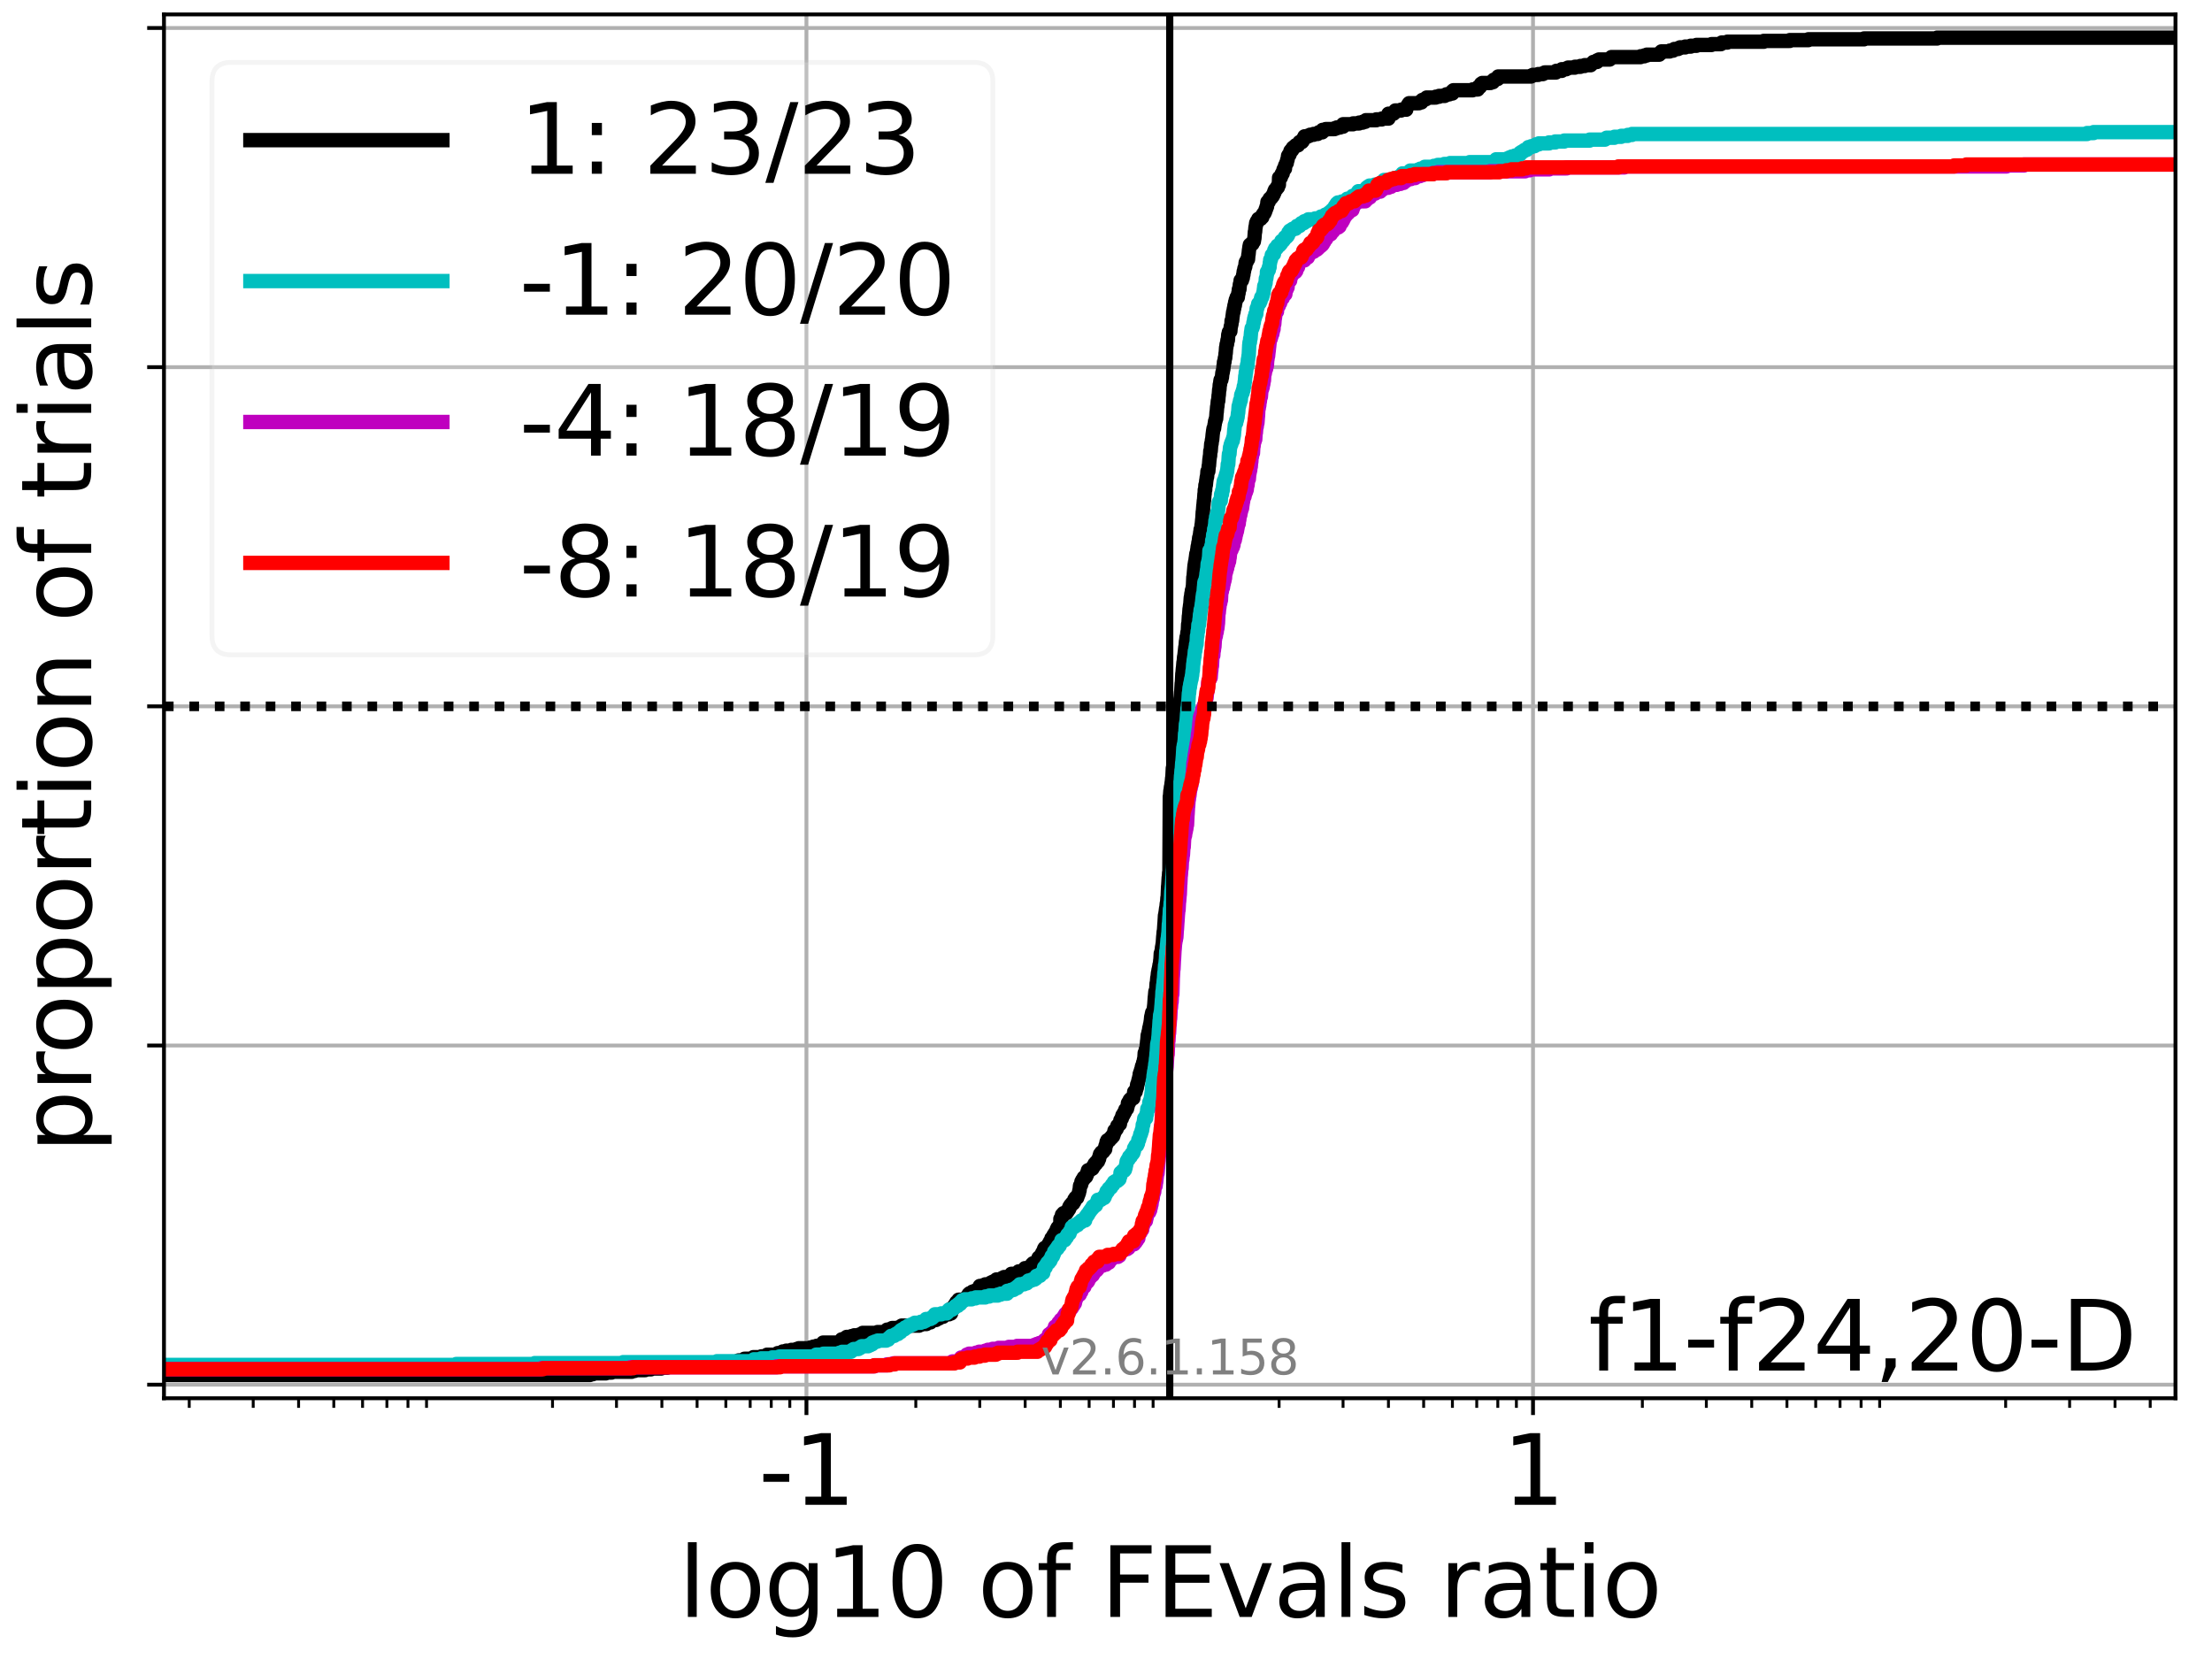 <?xml version="1.0" encoding="utf-8" standalone="no"?>
<!DOCTYPE svg PUBLIC "-//W3C//DTD SVG 1.1//EN"
  "http://www.w3.org/Graphics/SVG/1.1/DTD/svg11.dtd">
<svg xmlns:xlink="http://www.w3.org/1999/xlink" width="460.8pt" height="345.6pt" viewBox="0 0 460.8 345.6" xmlns="http://www.w3.org/2000/svg" version="1.1">
 <defs>
  <style type="text/css">*{stroke-linejoin: round; stroke-linecap: butt}</style>
 </defs>
 <g id="figure_1">
  <g id="patch_1">
   <path d="M 0 345.6 
L 460.8 345.6 
L 460.8 0 
L 0 0 
z
" style="fill: #ffffff"/>
  </g>
  <g id="axes_1">
   <g id="patch_2">
    <path d="M 34.16 291.28 
L 453.192 291.28 
L 453.192 3 
L 34.16 3 
z
" style="fill: #ffffff"/>
   </g>
   <g id="matplotlib.axis_1">
    <g id="xtick_1">
     <g id="line2d_1">
      <path d="M 167.997 291.28 
L 167.997 3 
" clip-path="url(#pb7e8f5cf78)" style="fill: none; stroke: #b0b0b0; stroke-width: 0.8; stroke-linecap: square"/>
     </g>
     <g id="line2d_2">
      <defs>
       <path id="m0bae68c589" d="M 0 0 
L 0 3.5 
" style="stroke: #000000; stroke-width: 0.8"/>
      </defs>
      <g>
       <use xlink:href="#m0bae68c589" x="167.997" y="291.28" style="stroke: #000000; stroke-width: 0.8"/>
      </g>
     </g>
     <g id="text_1">
      <!-- -1 -->
      <g transform="translate(158.027 313.477)scale(0.2 -0.2)">
       <defs>
        <path id="DejaVuSans-2d" d="M 313 2009 
L 1997 2009 
L 1997 1497 
L 313 1497 
L 313 2009 
z
" transform="scale(0.016)"/>
        <path id="DejaVuSans-31" d="M 794 531 
L 1825 531 
L 1825 4091 
L 703 3866 
L 703 4441 
L 1819 4666 
L 2450 4666 
L 2450 531 
L 3481 531 
L 3481 0 
L 794 0 
L 794 531 
z
" transform="scale(0.016)"/>
       </defs>
       <use xlink:href="#DejaVuSans-2d"/>
       <use xlink:href="#DejaVuSans-31" x="36.084"/>
      </g>
     </g>
    </g>
    <g id="xtick_2">
     <g id="line2d_3">
      <path d="M 319.355 291.28 
L 319.355 3 
" clip-path="url(#pb7e8f5cf78)" style="fill: none; stroke: #b0b0b0; stroke-width: 0.8; stroke-linecap: square"/>
     </g>
     <g id="line2d_4">
      <g>
       <use xlink:href="#m0bae68c589" x="319.355" y="291.28" style="stroke: #000000; stroke-width: 0.8"/>
      </g>
     </g>
     <g id="text_2">
      <!-- 1 -->
      <g transform="translate(312.992 313.477)scale(0.2 -0.2)">
       <use xlink:href="#DejaVuSans-31"/>
      </g>
     </g>
    </g>
    <g id="xtick_3">
     <g id="line2d_5">
      <defs>
       <path id="me28bf6d8af" d="M 0 0 
L 0 2 
" style="stroke: #000000; stroke-width: 0.6"/>
      </defs>
      <g>
       <use xlink:href="#me28bf6d8af" x="39.421" y="291.28" style="stroke: #000000; stroke-width: 0.6"/>
      </g>
     </g>
    </g>
    <g id="xtick_4">
     <g id="line2d_6">
      <g>
       <use xlink:href="#me28bf6d8af" x="52.748" y="291.28" style="stroke: #000000; stroke-width: 0.6"/>
      </g>
     </g>
    </g>
    <g id="xtick_5">
     <g id="line2d_7">
      <g>
       <use xlink:href="#me28bf6d8af" x="62.203" y="291.28" style="stroke: #000000; stroke-width: 0.6"/>
      </g>
     </g>
    </g>
    <g id="xtick_6">
     <g id="line2d_8">
      <g>
       <use xlink:href="#me28bf6d8af" x="69.537" y="291.28" style="stroke: #000000; stroke-width: 0.6"/>
      </g>
     </g>
    </g>
    <g id="xtick_7">
     <g id="line2d_9">
      <g>
       <use xlink:href="#me28bf6d8af" x="75.529" y="291.28" style="stroke: #000000; stroke-width: 0.6"/>
      </g>
     </g>
    </g>
    <g id="xtick_8">
     <g id="line2d_10">
      <g>
       <use xlink:href="#me28bf6d8af" x="80.596" y="291.28" style="stroke: #000000; stroke-width: 0.6"/>
      </g>
     </g>
    </g>
    <g id="xtick_9">
     <g id="line2d_11">
      <g>
       <use xlink:href="#me28bf6d8af" x="84.985" y="291.28" style="stroke: #000000; stroke-width: 0.6"/>
      </g>
     </g>
    </g>
    <g id="xtick_10">
     <g id="line2d_12">
      <g>
       <use xlink:href="#me28bf6d8af" x="88.856" y="291.28" style="stroke: #000000; stroke-width: 0.6"/>
      </g>
     </g>
    </g>
    <g id="xtick_11">
     <g id="line2d_13">
      <g>
       <use xlink:href="#me28bf6d8af" x="115.1" y="291.28" style="stroke: #000000; stroke-width: 0.6"/>
      </g>
     </g>
    </g>
    <g id="xtick_12">
     <g id="line2d_14">
      <g>
       <use xlink:href="#me28bf6d8af" x="128.427" y="291.28" style="stroke: #000000; stroke-width: 0.6"/>
      </g>
     </g>
    </g>
    <g id="xtick_13">
     <g id="line2d_15">
      <g>
       <use xlink:href="#me28bf6d8af" x="137.882" y="291.28" style="stroke: #000000; stroke-width: 0.6"/>
      </g>
     </g>
    </g>
    <g id="xtick_14">
     <g id="line2d_16">
      <g>
       <use xlink:href="#me28bf6d8af" x="145.216" y="291.28" style="stroke: #000000; stroke-width: 0.6"/>
      </g>
     </g>
    </g>
    <g id="xtick_15">
     <g id="line2d_17">
      <g>
       <use xlink:href="#me28bf6d8af" x="151.208" y="291.28" style="stroke: #000000; stroke-width: 0.6"/>
      </g>
     </g>
    </g>
    <g id="xtick_16">
     <g id="line2d_18">
      <g>
       <use xlink:href="#me28bf6d8af" x="156.275" y="291.28" style="stroke: #000000; stroke-width: 0.6"/>
      </g>
     </g>
    </g>
    <g id="xtick_17">
     <g id="line2d_19">
      <g>
       <use xlink:href="#me28bf6d8af" x="160.663" y="291.28" style="stroke: #000000; stroke-width: 0.6"/>
      </g>
     </g>
    </g>
    <g id="xtick_18">
     <g id="line2d_20">
      <g>
       <use xlink:href="#me28bf6d8af" x="164.534" y="291.28" style="stroke: #000000; stroke-width: 0.6"/>
      </g>
     </g>
    </g>
    <g id="xtick_19">
     <g id="line2d_21">
      <g>
       <use xlink:href="#me28bf6d8af" x="190.779" y="291.28" style="stroke: #000000; stroke-width: 0.6"/>
      </g>
     </g>
    </g>
    <g id="xtick_20">
     <g id="line2d_22">
      <g>
       <use xlink:href="#me28bf6d8af" x="204.105" y="291.28" style="stroke: #000000; stroke-width: 0.6"/>
      </g>
     </g>
    </g>
    <g id="xtick_21">
     <g id="line2d_23">
      <g>
       <use xlink:href="#me28bf6d8af" x="213.56" y="291.28" style="stroke: #000000; stroke-width: 0.6"/>
      </g>
     </g>
    </g>
    <g id="xtick_22">
     <g id="line2d_24">
      <g>
       <use xlink:href="#me28bf6d8af" x="220.894" y="291.28" style="stroke: #000000; stroke-width: 0.6"/>
      </g>
     </g>
    </g>
    <g id="xtick_23">
     <g id="line2d_25">
      <g>
       <use xlink:href="#me28bf6d8af" x="226.887" y="291.28" style="stroke: #000000; stroke-width: 0.6"/>
      </g>
     </g>
    </g>
    <g id="xtick_24">
     <g id="line2d_26">
      <g>
       <use xlink:href="#me28bf6d8af" x="231.953" y="291.28" style="stroke: #000000; stroke-width: 0.6"/>
      </g>
     </g>
    </g>
    <g id="xtick_25">
     <g id="line2d_27">
      <g>
       <use xlink:href="#me28bf6d8af" x="236.342" y="291.28" style="stroke: #000000; stroke-width: 0.6"/>
      </g>
     </g>
    </g>
    <g id="xtick_26">
     <g id="line2d_28">
      <g>
       <use xlink:href="#me28bf6d8af" x="240.213" y="291.28" style="stroke: #000000; stroke-width: 0.6"/>
      </g>
     </g>
    </g>
    <g id="xtick_27">
     <g id="line2d_29">
      <g>
       <use xlink:href="#me28bf6d8af" x="266.458" y="291.28" style="stroke: #000000; stroke-width: 0.6"/>
      </g>
     </g>
    </g>
    <g id="xtick_28">
     <g id="line2d_30">
      <g>
       <use xlink:href="#me28bf6d8af" x="279.784" y="291.28" style="stroke: #000000; stroke-width: 0.6"/>
      </g>
     </g>
    </g>
    <g id="xtick_29">
     <g id="line2d_31">
      <g>
       <use xlink:href="#me28bf6d8af" x="289.239" y="291.28" style="stroke: #000000; stroke-width: 0.6"/>
      </g>
     </g>
    </g>
    <g id="xtick_30">
     <g id="line2d_32">
      <g>
       <use xlink:href="#me28bf6d8af" x="296.573" y="291.28" style="stroke: #000000; stroke-width: 0.6"/>
      </g>
     </g>
    </g>
    <g id="xtick_31">
     <g id="line2d_33">
      <g>
       <use xlink:href="#me28bf6d8af" x="302.565" y="291.28" style="stroke: #000000; stroke-width: 0.6"/>
      </g>
     </g>
    </g>
    <g id="xtick_32">
     <g id="line2d_34">
      <g>
       <use xlink:href="#me28bf6d8af" x="307.632" y="291.28" style="stroke: #000000; stroke-width: 0.6"/>
      </g>
     </g>
    </g>
    <g id="xtick_33">
     <g id="line2d_35">
      <g>
       <use xlink:href="#me28bf6d8af" x="312.021" y="291.28" style="stroke: #000000; stroke-width: 0.6"/>
      </g>
     </g>
    </g>
    <g id="xtick_34">
     <g id="line2d_36">
      <g>
       <use xlink:href="#me28bf6d8af" x="315.892" y="291.28" style="stroke: #000000; stroke-width: 0.6"/>
      </g>
     </g>
    </g>
    <g id="xtick_35">
     <g id="line2d_37">
      <g>
       <use xlink:href="#me28bf6d8af" x="342.136" y="291.28" style="stroke: #000000; stroke-width: 0.6"/>
      </g>
     </g>
    </g>
    <g id="xtick_36">
     <g id="line2d_38">
      <g>
       <use xlink:href="#me28bf6d8af" x="355.463" y="291.28" style="stroke: #000000; stroke-width: 0.6"/>
      </g>
     </g>
    </g>
    <g id="xtick_37">
     <g id="line2d_39">
      <g>
       <use xlink:href="#me28bf6d8af" x="364.918" y="291.28" style="stroke: #000000; stroke-width: 0.6"/>
      </g>
     </g>
    </g>
    <g id="xtick_38">
     <g id="line2d_40">
      <g>
       <use xlink:href="#me28bf6d8af" x="372.252" y="291.28" style="stroke: #000000; stroke-width: 0.6"/>
      </g>
     </g>
    </g>
    <g id="xtick_39">
     <g id="line2d_41">
      <g>
       <use xlink:href="#me28bf6d8af" x="378.244" y="291.28" style="stroke: #000000; stroke-width: 0.6"/>
      </g>
     </g>
    </g>
    <g id="xtick_40">
     <g id="line2d_42">
      <g>
       <use xlink:href="#me28bf6d8af" x="383.311" y="291.28" style="stroke: #000000; stroke-width: 0.6"/>
      </g>
     </g>
    </g>
    <g id="xtick_41">
     <g id="line2d_43">
      <g>
       <use xlink:href="#me28bf6d8af" x="387.699" y="291.28" style="stroke: #000000; stroke-width: 0.6"/>
      </g>
     </g>
    </g>
    <g id="xtick_42">
     <g id="line2d_44">
      <g>
       <use xlink:href="#me28bf6d8af" x="391.571" y="291.28" style="stroke: #000000; stroke-width: 0.6"/>
      </g>
     </g>
    </g>
    <g id="xtick_43">
     <g id="line2d_45">
      <g>
       <use xlink:href="#me28bf6d8af" x="417.815" y="291.28" style="stroke: #000000; stroke-width: 0.6"/>
      </g>
     </g>
    </g>
    <g id="xtick_44">
     <g id="line2d_46">
      <g>
       <use xlink:href="#me28bf6d8af" x="431.141" y="291.28" style="stroke: #000000; stroke-width: 0.6"/>
      </g>
     </g>
    </g>
    <g id="xtick_45">
     <g id="line2d_47">
      <g>
       <use xlink:href="#me28bf6d8af" x="440.597" y="291.28" style="stroke: #000000; stroke-width: 0.6"/>
      </g>
     </g>
    </g>
    <g id="xtick_46">
     <g id="line2d_48">
      <g>
       <use xlink:href="#me28bf6d8af" x="447.931" y="291.28" style="stroke: #000000; stroke-width: 0.6"/>
      </g>
     </g>
    </g>
    <g id="text_3">
     <!-- log10 of FEvals ratio -->
     <g transform="translate(141.371 336.833)scale(0.2 -0.2)">
      <defs>
       <path id="DejaVuSans-6c" d="M 603 4863 
L 1178 4863 
L 1178 0 
L 603 0 
L 603 4863 
z
" transform="scale(0.016)"/>
       <path id="DejaVuSans-6f" d="M 1959 3097 
Q 1497 3097 1228 2736 
Q 959 2375 959 1747 
Q 959 1119 1226 758 
Q 1494 397 1959 397 
Q 2419 397 2687 759 
Q 2956 1122 2956 1747 
Q 2956 2369 2687 2733 
Q 2419 3097 1959 3097 
z
M 1959 3584 
Q 2709 3584 3137 3096 
Q 3566 2609 3566 1747 
Q 3566 888 3137 398 
Q 2709 -91 1959 -91 
Q 1206 -91 779 398 
Q 353 888 353 1747 
Q 353 2609 779 3096 
Q 1206 3584 1959 3584 
z
" transform="scale(0.016)"/>
       <path id="DejaVuSans-67" d="M 2906 1791 
Q 2906 2416 2648 2759 
Q 2391 3103 1925 3103 
Q 1463 3103 1205 2759 
Q 947 2416 947 1791 
Q 947 1169 1205 825 
Q 1463 481 1925 481 
Q 2391 481 2648 825 
Q 2906 1169 2906 1791 
z
M 3481 434 
Q 3481 -459 3084 -895 
Q 2688 -1331 1869 -1331 
Q 1566 -1331 1297 -1286 
Q 1028 -1241 775 -1147 
L 775 -588 
Q 1028 -725 1275 -790 
Q 1522 -856 1778 -856 
Q 2344 -856 2625 -561 
Q 2906 -266 2906 331 
L 2906 616 
Q 2728 306 2450 153 
Q 2172 0 1784 0 
Q 1141 0 747 490 
Q 353 981 353 1791 
Q 353 2603 747 3093 
Q 1141 3584 1784 3584 
Q 2172 3584 2450 3431 
Q 2728 3278 2906 2969 
L 2906 3500 
L 3481 3500 
L 3481 434 
z
" transform="scale(0.016)"/>
       <path id="DejaVuSans-30" d="M 2034 4250 
Q 1547 4250 1301 3770 
Q 1056 3291 1056 2328 
Q 1056 1369 1301 889 
Q 1547 409 2034 409 
Q 2525 409 2770 889 
Q 3016 1369 3016 2328 
Q 3016 3291 2770 3770 
Q 2525 4250 2034 4250 
z
M 2034 4750 
Q 2819 4750 3233 4129 
Q 3647 3509 3647 2328 
Q 3647 1150 3233 529 
Q 2819 -91 2034 -91 
Q 1250 -91 836 529 
Q 422 1150 422 2328 
Q 422 3509 836 4129 
Q 1250 4750 2034 4750 
z
" transform="scale(0.016)"/>
       <path id="DejaVuSans-20" transform="scale(0.016)"/>
       <path id="DejaVuSans-66" d="M 2375 4863 
L 2375 4384 
L 1825 4384 
Q 1516 4384 1395 4259 
Q 1275 4134 1275 3809 
L 1275 3500 
L 2222 3500 
L 2222 3053 
L 1275 3053 
L 1275 0 
L 697 0 
L 697 3053 
L 147 3053 
L 147 3500 
L 697 3500 
L 697 3744 
Q 697 4328 969 4595 
Q 1241 4863 1831 4863 
L 2375 4863 
z
" transform="scale(0.016)"/>
       <path id="DejaVuSans-46" d="M 628 4666 
L 3309 4666 
L 3309 4134 
L 1259 4134 
L 1259 2759 
L 3109 2759 
L 3109 2228 
L 1259 2228 
L 1259 0 
L 628 0 
L 628 4666 
z
" transform="scale(0.016)"/>
       <path id="DejaVuSans-45" d="M 628 4666 
L 3578 4666 
L 3578 4134 
L 1259 4134 
L 1259 2753 
L 3481 2753 
L 3481 2222 
L 1259 2222 
L 1259 531 
L 3634 531 
L 3634 0 
L 628 0 
L 628 4666 
z
" transform="scale(0.016)"/>
       <path id="DejaVuSans-76" d="M 191 3500 
L 800 3500 
L 1894 563 
L 2988 3500 
L 3597 3500 
L 2284 0 
L 1503 0 
L 191 3500 
z
" transform="scale(0.016)"/>
       <path id="DejaVuSans-61" d="M 2194 1759 
Q 1497 1759 1228 1600 
Q 959 1441 959 1056 
Q 959 750 1161 570 
Q 1363 391 1709 391 
Q 2188 391 2477 730 
Q 2766 1069 2766 1631 
L 2766 1759 
L 2194 1759 
z
M 3341 1997 
L 3341 0 
L 2766 0 
L 2766 531 
Q 2569 213 2275 61 
Q 1981 -91 1556 -91 
Q 1019 -91 701 211 
Q 384 513 384 1019 
Q 384 1609 779 1909 
Q 1175 2209 1959 2209 
L 2766 2209 
L 2766 2266 
Q 2766 2663 2505 2880 
Q 2244 3097 1772 3097 
Q 1472 3097 1187 3025 
Q 903 2953 641 2809 
L 641 3341 
Q 956 3463 1253 3523 
Q 1550 3584 1831 3584 
Q 2591 3584 2966 3190 
Q 3341 2797 3341 1997 
z
" transform="scale(0.016)"/>
       <path id="DejaVuSans-73" d="M 2834 3397 
L 2834 2853 
Q 2591 2978 2328 3040 
Q 2066 3103 1784 3103 
Q 1356 3103 1142 2972 
Q 928 2841 928 2578 
Q 928 2378 1081 2264 
Q 1234 2150 1697 2047 
L 1894 2003 
Q 2506 1872 2764 1633 
Q 3022 1394 3022 966 
Q 3022 478 2636 193 
Q 2250 -91 1575 -91 
Q 1294 -91 989 -36 
Q 684 19 347 128 
L 347 722 
Q 666 556 975 473 
Q 1284 391 1588 391 
Q 1994 391 2212 530 
Q 2431 669 2431 922 
Q 2431 1156 2273 1281 
Q 2116 1406 1581 1522 
L 1381 1569 
Q 847 1681 609 1914 
Q 372 2147 372 2553 
Q 372 3047 722 3315 
Q 1072 3584 1716 3584 
Q 2034 3584 2315 3537 
Q 2597 3491 2834 3397 
z
" transform="scale(0.016)"/>
       <path id="DejaVuSans-72" d="M 2631 2963 
Q 2534 3019 2420 3045 
Q 2306 3072 2169 3072 
Q 1681 3072 1420 2755 
Q 1159 2438 1159 1844 
L 1159 0 
L 581 0 
L 581 3500 
L 1159 3500 
L 1159 2956 
Q 1341 3275 1631 3429 
Q 1922 3584 2338 3584 
Q 2397 3584 2469 3576 
Q 2541 3569 2628 3553 
L 2631 2963 
z
" transform="scale(0.016)"/>
       <path id="DejaVuSans-74" d="M 1172 4494 
L 1172 3500 
L 2356 3500 
L 2356 3053 
L 1172 3053 
L 1172 1153 
Q 1172 725 1289 603 
Q 1406 481 1766 481 
L 2356 481 
L 2356 0 
L 1766 0 
Q 1100 0 847 248 
Q 594 497 594 1153 
L 594 3053 
L 172 3053 
L 172 3500 
L 594 3500 
L 594 4494 
L 1172 4494 
z
" transform="scale(0.016)"/>
       <path id="DejaVuSans-69" d="M 603 3500 
L 1178 3500 
L 1178 0 
L 603 0 
L 603 3500 
z
M 603 4863 
L 1178 4863 
L 1178 4134 
L 603 4134 
L 603 4863 
z
" transform="scale(0.016)"/>
      </defs>
      <use xlink:href="#DejaVuSans-6c"/>
      <use xlink:href="#DejaVuSans-6f" x="27.783"/>
      <use xlink:href="#DejaVuSans-67" x="88.965"/>
      <use xlink:href="#DejaVuSans-31" x="152.441"/>
      <use xlink:href="#DejaVuSans-30" x="216.064"/>
      <use xlink:href="#DejaVuSans-20" x="279.688"/>
      <use xlink:href="#DejaVuSans-6f" x="311.475"/>
      <use xlink:href="#DejaVuSans-66" x="372.656"/>
      <use xlink:href="#DejaVuSans-20" x="407.861"/>
      <use xlink:href="#DejaVuSans-46" x="439.648"/>
      <use xlink:href="#DejaVuSans-45" x="497.168"/>
      <use xlink:href="#DejaVuSans-76" x="560.352"/>
      <use xlink:href="#DejaVuSans-61" x="619.531"/>
      <use xlink:href="#DejaVuSans-6c" x="680.811"/>
      <use xlink:href="#DejaVuSans-73" x="708.594"/>
      <use xlink:href="#DejaVuSans-20" x="760.693"/>
      <use xlink:href="#DejaVuSans-72" x="792.48"/>
      <use xlink:href="#DejaVuSans-61" x="833.594"/>
      <use xlink:href="#DejaVuSans-74" x="894.873"/>
      <use xlink:href="#DejaVuSans-69" x="934.082"/>
      <use xlink:href="#DejaVuSans-6f" x="961.865"/>
     </g>
    </g>
   </g>
   <g id="matplotlib.axis_2">
    <g id="ytick_1">
     <g id="line2d_49">
      <path d="M 34.16 288.454 
L 453.192 288.454 
" clip-path="url(#pb7e8f5cf78)" style="fill: none; stroke: #b0b0b0; stroke-width: 0.8; stroke-linecap: square"/>
     </g>
     <g id="line2d_50">
      <defs>
       <path id="me4ea31a852" d="M 0 0 
L -3.5 0 
" style="stroke: #000000; stroke-width: 0.8"/>
      </defs>
      <g>
       <use xlink:href="#me4ea31a852" x="34.16" y="288.454" style="stroke: #000000; stroke-width: 0.8"/>
      </g>
     </g>
    </g>
    <g id="ytick_2">
     <g id="line2d_51">
      <path d="M 34.16 217.797 
L 453.192 217.797 
" clip-path="url(#pb7e8f5cf78)" style="fill: none; stroke: #b0b0b0; stroke-width: 0.8; stroke-linecap: square"/>
     </g>
     <g id="line2d_52">
      <g>
       <use xlink:href="#me4ea31a852" x="34.16" y="217.797" style="stroke: #000000; stroke-width: 0.8"/>
      </g>
     </g>
    </g>
    <g id="ytick_3">
     <g id="line2d_53">
      <path d="M 34.16 147.14 
L 453.192 147.14 
" clip-path="url(#pb7e8f5cf78)" style="fill: none; stroke: #b0b0b0; stroke-width: 0.8; stroke-linecap: square"/>
     </g>
     <g id="line2d_54">
      <g>
       <use xlink:href="#me4ea31a852" x="34.16" y="147.14" style="stroke: #000000; stroke-width: 0.8"/>
      </g>
     </g>
    </g>
    <g id="ytick_4">
     <g id="line2d_55">
      <path d="M 34.16 76.483 
L 453.192 76.483 
" clip-path="url(#pb7e8f5cf78)" style="fill: none; stroke: #b0b0b0; stroke-width: 0.8; stroke-linecap: square"/>
     </g>
     <g id="line2d_56">
      <g>
       <use xlink:href="#me4ea31a852" x="34.16" y="76.483" style="stroke: #000000; stroke-width: 0.8"/>
      </g>
     </g>
    </g>
    <g id="ytick_5">
     <g id="line2d_57">
      <path d="M 34.16 5.826 
L 453.192 5.826 
" clip-path="url(#pb7e8f5cf78)" style="fill: none; stroke: #b0b0b0; stroke-width: 0.8; stroke-linecap: square"/>
     </g>
     <g id="line2d_58">
      <g>
       <use xlink:href="#me4ea31a852" x="34.16" y="5.826" style="stroke: #000000; stroke-width: 0.8"/>
      </g>
     </g>
    </g>
    <g id="text_4">
     <!-- proportion of trials -->
     <g transform="translate(19.001 240.146)rotate(-90)scale(0.2 -0.2)">
      <defs>
       <path id="DejaVuSans-70" d="M 1159 525 
L 1159 -1331 
L 581 -1331 
L 581 3500 
L 1159 3500 
L 1159 2969 
Q 1341 3281 1617 3432 
Q 1894 3584 2278 3584 
Q 2916 3584 3314 3078 
Q 3713 2572 3713 1747 
Q 3713 922 3314 415 
Q 2916 -91 2278 -91 
Q 1894 -91 1617 61 
Q 1341 213 1159 525 
z
M 3116 1747 
Q 3116 2381 2855 2742 
Q 2594 3103 2138 3103 
Q 1681 3103 1420 2742 
Q 1159 2381 1159 1747 
Q 1159 1113 1420 752 
Q 1681 391 2138 391 
Q 2594 391 2855 752 
Q 3116 1113 3116 1747 
z
" transform="scale(0.016)"/>
       <path id="DejaVuSans-6e" d="M 3513 2113 
L 3513 0 
L 2938 0 
L 2938 2094 
Q 2938 2591 2744 2837 
Q 2550 3084 2163 3084 
Q 1697 3084 1428 2787 
Q 1159 2491 1159 1978 
L 1159 0 
L 581 0 
L 581 3500 
L 1159 3500 
L 1159 2956 
Q 1366 3272 1645 3428 
Q 1925 3584 2291 3584 
Q 2894 3584 3203 3211 
Q 3513 2838 3513 2113 
z
" transform="scale(0.016)"/>
      </defs>
      <use xlink:href="#DejaVuSans-70"/>
      <use xlink:href="#DejaVuSans-72" x="63.477"/>
      <use xlink:href="#DejaVuSans-6f" x="102.34"/>
      <use xlink:href="#DejaVuSans-70" x="163.521"/>
      <use xlink:href="#DejaVuSans-6f" x="226.998"/>
      <use xlink:href="#DejaVuSans-72" x="288.18"/>
      <use xlink:href="#DejaVuSans-74" x="329.293"/>
      <use xlink:href="#DejaVuSans-69" x="368.502"/>
      <use xlink:href="#DejaVuSans-6f" x="396.285"/>
      <use xlink:href="#DejaVuSans-6e" x="457.467"/>
      <use xlink:href="#DejaVuSans-20" x="520.846"/>
      <use xlink:href="#DejaVuSans-6f" x="552.633"/>
      <use xlink:href="#DejaVuSans-66" x="613.814"/>
      <use xlink:href="#DejaVuSans-20" x="649.02"/>
      <use xlink:href="#DejaVuSans-74" x="680.807"/>
      <use xlink:href="#DejaVuSans-72" x="720.016"/>
      <use xlink:href="#DejaVuSans-69" x="761.129"/>
      <use xlink:href="#DejaVuSans-61" x="788.912"/>
      <use xlink:href="#DejaVuSans-6c" x="850.191"/>
      <use xlink:href="#DejaVuSans-73" x="877.975"/>
     </g>
    </g>
   </g>
   <g id="line2d_59">
    <path d="M 34.16 286.431 
L 122.897 286.431 
L 122.897 286.263 
L 123.52 286.263 
L 123.52 286.094 
L 126.188 286.094 
L 126.188 285.926 
L 127.403 285.926 
L 127.403 285.757 
L 131.59 285.757 
L 131.59 285.589 
L 132.212 285.589 
L 132.212 285.42 
L 134.397 285.42 
L 134.397 285.252 
L 135.612 285.252 
L 135.612 285.083 
L 137.744 285.083 
L 137.744 284.915 
L 138.959 284.915 
L 139.053 284.577 
L 140.782 284.577 
L 140.782 284.409 
L 141.997 284.409 
L 141.997 284.24 
L 149.919 284.24 
L 149.919 284.072 
L 151.094 284.072 
L 151.094 283.903 
L 151.31 283.903 
L 151.31 283.735 
L 153.859 283.735 
L 153.859 283.398 
L 154.831 283.398 
L 154.831 283.229 
L 155.082 283.229 
L 155.082 283.061 
L 156.939 283.061 
L 156.939 282.724 
L 158.612 282.724 
L 158.612 282.555 
L 159.518 282.555 
L 159.518 282.387 
L 159.786 282.387 
L 159.786 282.218 
L 162.005 282.218 
L 162.005 281.881 
L 162.866 281.881 
L 162.866 281.712 
L 163.04 281.712 
L 163.04 281.544 
L 163.775 281.544 
L 163.775 281.375 
L 164.865 281.375 
L 164.865 281.207 
L 165.904 281.207 
L 165.904 281.038 
L 166.388 281.038 
L 166.388 280.87 
L 168.829 280.87 
L 168.829 280.701 
L 169.425 280.701 
L 169.425 280.533 
L 170.118 280.533 
L 170.118 280.364 
L 171.46 280.364 
L 171.46 279.69 
L 175.331 279.69 
L 175.331 279.016 
L 175.833 279.016 
L 175.833 278.847 
L 176.375 278.847 
L 176.375 278.51 
L 177.362 278.51 
L 177.362 278.342 
L 177.955 278.342 
L 177.955 278.173 
L 179.032 278.173 
L 179.032 278.005 
L 179.72 278.005 
L 179.72 277.668 
L 182.794 277.668 
L 182.794 277.499 
L 184.53 277.499 
L 184.53 277.331 
L 184.732 277.331 
L 184.787 276.994 
L 185.478 276.994 
L 185.478 276.825 
L 185.83 276.825 
L 185.83 276.657 
L 187.227 276.657 
L 187.227 276.488 
L 187.646 276.488 
L 187.646 276.319 
L 187.833 276.319 
L 187.833 276.151 
L 191.445 276.151 
L 191.445 275.982 
L 191.87 275.982 
L 191.87 275.814 
L 192.997 275.814 
L 192.997 275.645 
L 193.199 275.645 
L 193.199 275.477 
L 193.838 275.477 
L 193.838 275.14 
L 194.242 275.14 
L 194.242 274.971 
L 195 274.971 
L 195 274.803 
L 195.203 274.803 
L 195.203 274.634 
L 195.647 274.634 
L 195.695 274.297 
L 196.47 274.297 
L 196.48 273.96 
L 196.826 273.96 
L 196.826 273.791 
L 197.698 273.791 
L 197.698 273.623 
L 198.113 273.623 
L 198.113 272.612 
L 198.602 272.612 
L 198.613 272.275 
L 198.803 272.275 
L 198.815 271.938 
L 198.948 271.938 
L 199.038 271.601 
L 199.177 271.601 
L 199.24 271.264 
L 199.477 271.264 
L 199.477 271.095 
L 199.67 271.095 
L 199.688 270.758 
L 200.925 270.758 
L 200.925 270.589 
L 201.299 270.589 
L 201.31 270.252 
L 201.455 270.252 
L 201.455 270.084 
L 201.599 270.084 
L 201.599 269.915 
L 201.735 269.915 
L 201.792 269.578 
L 201.981 269.578 
L 201.981 269.41 
L 202.502 269.41 
L 202.584 269.073 
L 203.044 269.073 
L 203.044 268.904 
L 203.482 268.904 
L 203.482 268.736 
L 203.905 268.736 
L 203.982 268.23 
L 204.044 268.23 
L 204.107 267.893 
L 204.844 267.893 
L 204.844 267.724 
L 205.253 267.724 
L 205.253 267.556 
L 206.326 267.556 
L 206.354 267.219 
L 206.7 267.219 
L 206.7 267.05 
L 207.085 267.05 
L 207.085 266.882 
L 207.359 266.882 
L 207.359 266.713 
L 207.568 266.713 
L 207.568 266.545 
L 208.658 266.545 
L 208.658 266.376 
L 208.808 266.376 
L 208.808 266.208 
L 209.158 266.208 
L 209.158 266.039 
L 210.098 266.039 
L 210.098 265.87 
L 210.543 265.87 
L 210.559 265.533 
L 210.682 265.533 
L 210.682 265.365 
L 211.891 265.365 
L 211.891 265.196 
L 212.079 265.196 
L 212.079 265.028 
L 212.195 265.028 
L 212.195 264.859 
L 213.155 264.859 
L 213.155 264.691 
L 213.375 264.691 
L 213.391 264.354 
L 213.514 264.354 
L 213.514 264.185 
L 214.502 264.185 
L 214.502 264.017 
L 214.687 264.017 
L 214.723 263.68 
L 214.985 263.68 
L 215.008 263.343 
L 215.178 263.343 
L 215.178 263.174 
L 215.552 263.174 
L 215.552 263.005 
L 215.8 263.005 
L 215.8 262.837 
L 216.131 262.837 
L 216.174 262.5 
L 216.294 262.5 
L 216.354 261.994 
L 216.64 261.994 
L 216.64 261.826 
L 216.777 261.826 
L 216.832 261.489 
L 217.023 261.489 
L 217.117 260.983 
L 217.351 260.983 
L 217.388 260.477 
L 217.463 260.477 
L 217.511 260.14 
L 217.609 260.14 
L 217.609 259.972 
L 218.202 259.972 
L 218.202 259.803 
L 218.407 259.803 
L 218.455 259.129 
L 218.617 259.129 
L 218.72 258.792 
L 218.738 258.792 
L 218.738 258.624 
L 218.874 258.624 
L 218.874 258.455 
L 218.991 258.455 
L 219.05 257.95 
L 219.291 257.95 
L 219.291 257.781 
L 219.417 257.781 
L 219.484 257.275 
L 219.636 257.275 
L 219.704 256.938 
L 219.814 256.938 
L 219.814 256.77 
L 220.004 256.77 
L 220.114 256.264 
L 220.137 256.264 
L 220.137 256.096 
L 220.261 256.096 
L 220.307 255.759 
L 220.555 255.759 
L 220.577 255.422 
L 220.894 255.422 
L 220.902 253.905 
L 221.134 253.905 
L 221.231 253.062 
L 221.402 253.062 
L 221.402 252.894 
L 221.527 252.894 
L 221.527 252.725 
L 222.172 252.725 
L 222.263 252.388 
L 222.389 252.388 
L 222.442 252.051 
L 222.608 252.051 
L 222.608 251.882 
L 222.723 251.882 
L 222.775 251.377 
L 222.959 251.377 
L 222.985 251.04 
L 223.161 251.04 
L 223.269 250.703 
L 223.572 250.703 
L 223.661 250.366 
L 223.786 250.366 
L 223.816 249.86 
L 224.002 249.86 
L 224.041 249.523 
L 224.392 249.523 
L 224.47 249.186 
L 224.51 249.186 
L 224.596 248.849 
L 224.643 248.849 
L 224.729 248.512 
L 224.766 248.512 
L 224.848 248.006 
L 224.888 248.006 
L 224.994 246.995 
L 225.094 246.995 
L 225.094 246.826 
L 225.215 246.826 
L 225.283 246.152 
L 225.443 246.152 
L 225.458 245.815 
L 225.576 245.815 
L 225.576 245.647 
L 225.76 245.647 
L 225.761 245.31 
L 226.061 245.31 
L 226.061 245.141 
L 226.244 245.141 
L 226.289 244.804 
L 226.394 244.804 
L 226.479 244.298 
L 226.576 244.298 
L 226.646 243.793 
L 227.074 243.793 
L 227.074 243.624 
L 227.281 243.624 
L 227.281 243.456 
L 227.581 243.456 
L 227.625 243.119 
L 227.734 243.119 
L 227.734 242.95 
L 227.906 242.95 
L 227.98 242.613 
L 228.022 242.613 
L 228.022 242.445 
L 228.318 242.445 
L 228.322 242.108 
L 228.513 242.108 
L 228.513 241.939 
L 228.741 241.939 
L 228.818 241.433 
L 228.957 241.433 
L 229.067 240.759 
L 229.133 240.759 
L 229.164 240.422 
L 229.36 240.422 
L 229.411 240.085 
L 229.622 240.085 
L 229.622 239.917 
L 229.835 239.917 
L 229.835 239.748 
L 229.95 239.748 
L 230.042 239.411 
L 230.227 239.411 
L 230.288 238.737 
L 230.35 238.737 
L 230.409 238.4 
L 230.473 238.4 
L 230.514 237.894 
L 230.617 237.894 
L 230.673 237.557 
L 231.104 237.557 
L 231.151 237.22 
L 231.317 237.22 
L 231.317 237.052 
L 231.578 237.052 
L 231.612 236.715 
L 231.879 236.715 
L 231.973 236.377 
L 232 236.377 
L 232.033 236.04 
L 232.112 236.04 
L 232.166 235.535 
L 232.371 235.535 
L 232.475 235.198 
L 232.617 235.198 
L 232.668 234.861 
L 232.76 234.861 
L 232.77 234.524 
L 232.952 234.524 
L 232.952 234.355 
L 233.081 234.355 
L 233.081 234.187 
L 233.292 234.187 
L 233.402 233.344 
L 233.515 233.344 
L 233.592 233.007 
L 233.702 233.007 
L 233.776 232.501 
L 233.827 232.501 
L 233.827 232.333 
L 233.995 232.333 
L 234.034 231.996 
L 234.178 231.996 
L 234.221 231.659 
L 234.363 231.659 
L 234.436 231.153 
L 234.626 231.153 
L 234.626 230.984 
L 234.774 230.984 
L 234.861 230.479 
L 234.906 230.479 
L 234.968 229.805 
L 235.067 229.805 
L 235.067 229.636 
L 235.246 229.636 
L 235.339 229.131 
L 235.482 229.131 
L 235.482 228.962 
L 235.792 228.962 
L 235.792 228.794 
L 236.083 228.794 
L 236.151 228.119 
L 236.207 228.119 
L 236.274 227.445 
L 236.568 227.445 
L 236.662 226.94 
L 236.703 226.94 
L 236.767 226.603 
L 236.82 226.603 
L 236.889 225.929 
L 236.959 225.929 
L 237.067 225.423 
L 237.096 225.423 
L 237.189 224.917 
L 237.235 224.917 
L 237.318 224.412 
L 237.388 224.412 
L 237.425 223.738 
L 237.526 223.738 
L 237.534 223.401 
L 237.655 223.401 
L 237.694 222.895 
L 237.768 222.895 
L 237.878 222.221 
L 237.927 222.221 
L 237.927 222.052 
L 238.045 222.052 
L 238.139 221.378 
L 238.247 221.378 
L 238.313 220.704 
L 238.381 220.704 
L 238.465 219.356 
L 238.585 219.356 
L 238.675 218.682 
L 238.758 218.682 
L 238.867 218.008 
L 238.869 218.008 
L 238.974 216.828 
L 238.999 216.828 
L 239.092 215.648 
L 239.171 215.648 
L 239.262 214.974 
L 239.32 214.974 
L 239.428 214.131 
L 239.475 214.131 
L 239.583 213.457 
L 239.616 213.457 
L 239.713 212.783 
L 239.729 212.783 
L 239.825 211.772 
L 239.864 211.772 
L 239.944 211.266 
L 239.998 211.266 
L 240.02 210.929 
L 240.22 210.929 
L 240.328 210.255 
L 240.356 210.255 
L 240.466 209.244 
L 240.468 209.244 
L 240.569 207.727 
L 240.584 207.727 
L 240.687 206.547 
L 240.736 206.547 
L 240.833 206.21 
L 240.858 206.21 
L 240.946 204.862 
L 240.993 204.862 
L 241.089 203.682 
L 241.131 203.682 
L 241.228 202.671 
L 241.254 202.671 
L 241.359 201.997 
L 241.386 201.997 
L 241.472 201.491 
L 241.501 201.491 
L 241.552 200.986 
L 241.618 200.986 
L 241.714 199.975 
L 241.736 199.975 
L 241.812 198.626 
L 241.852 198.626 
L 241.914 198.289 
L 241.986 198.289 
L 242.083 197.278 
L 242.105 197.278 
L 242.202 196.604 
L 242.223 196.604 
L 242.328 195.087 
L 242.339 195.087 
L 242.421 194.076 
L 242.471 194.076 
L 242.578 192.391 
L 242.589 192.391 
L 242.688 190.705 
L 242.714 190.705 
L 242.819 190.031 
L 242.826 190.031 
L 242.93 189.189 
L 242.969 189.189 
L 243.07 188.177 
L 243.124 188.177 
L 243.201 186.998 
L 243.244 186.998 
L 243.34 184.638 
L 243.358 184.638 
L 243.468 182.784 
L 243.498 182.784 
L 243.556 181.773 
L 243.613 181.773 
L 243.695 165.931 
L 243.729 165.931 
L 243.815 164.752 
L 243.844 164.752 
L 243.939 163.909 
L 243.978 163.909 
L 244.071 163.066 
L 244.096 163.066 
L 244.185 162.055 
L 244.225 162.055 
L 244.328 160.033 
L 244.353 160.033 
L 244.433 159.527 
L 244.468 159.527 
L 244.553 158.684 
L 244.585 158.684 
L 244.685 156.831 
L 244.724 156.831 
L 244.835 155.482 
L 244.85 155.482 
L 244.953 154.977 
L 244.968 154.977 
L 245.055 154.134 
L 245.092 154.134 
L 245.148 153.291 
L 245.207 153.291 
L 245.267 151.943 
L 245.362 151.943 
L 245.466 150.426 
L 245.48 150.426 
L 245.585 148.741 
L 245.6 148.741 
L 245.699 147.898 
L 245.717 147.898 
L 245.825 146.55 
L 245.834 146.55 
L 245.933 145.37 
L 245.95 145.37 
L 246.044 144.191 
L 246.071 144.191 
L 246.174 142.337 
L 246.208 142.337 
L 246.307 140.314 
L 246.328 140.314 
L 246.429 139.135 
L 246.447 139.135 
L 246.541 137.955 
L 246.584 137.955 
L 246.679 136.775 
L 246.714 136.775 
L 246.822 135.764 
L 246.827 135.764 
L 246.933 134.753 
L 246.97 134.753 
L 247.06 133.573 
L 247.092 133.573 
L 247.182 132.731 
L 247.259 132.731 
L 247.363 131.719 
L 247.439 131.719 
L 247.513 130.034 
L 247.571 130.034 
L 247.669 128.349 
L 247.699 128.349 
L 247.807 126.832 
L 247.824 126.832 
L 247.928 125.989 
L 247.955 125.989 
L 248.065 124.473 
L 248.105 124.473 
L 248.192 123.63 
L 248.239 123.63 
L 248.308 122.956 
L 248.391 122.956 
L 248.497 122.113 
L 248.516 122.113 
L 248.595 120.259 
L 248.633 120.259 
L 248.743 118.911 
L 248.745 118.911 
L 248.849 117.731 
L 248.86 117.731 
L 248.965 117.057 
L 249.005 117.057 
L 249.106 116.214 
L 249.117 116.214 
L 249.218 115.372 
L 249.3 115.372 
L 249.41 114.529 
L 249.431 114.529 
L 249.5 113.855 
L 249.558 113.855 
L 249.654 113.012 
L 249.713 113.012 
L 249.813 112.001 
L 249.849 112.001 
L 249.953 111.496 
L 249.965 111.496 
L 250.041 110.821 
L 250.095 110.821 
L 250.111 110.316 
L 250.23 110.316 
L 250.318 109.305 
L 250.347 109.305 
L 250.453 108.125 
L 250.469 108.125 
L 250.56 106.608 
L 250.588 106.608 
L 250.689 105.26 
L 250.704 105.26 
L 250.791 104.249 
L 250.822 104.249 
L 250.913 102.9 
L 250.947 102.9 
L 250.978 102.058 
L 251.062 102.058 
L 251.114 101.047 
L 251.197 101.047 
L 251.296 100.035 
L 251.314 100.035 
L 251.394 99.361 
L 251.455 99.361 
L 251.542 98.182 
L 251.712 98.182 
L 251.811 97.002 
L 251.851 97.002 
L 251.953 95.654 
L 251.969 95.654 
L 252.049 94.979 
L 252.082 94.979 
L 252.128 93.968 
L 252.213 93.968 
L 252.322 92.452 
L 252.387 92.452 
L 252.479 91.609 
L 252.521 91.609 
L 252.629 90.429 
L 252.633 90.429 
L 252.742 89.586 
L 252.78 89.586 
L 252.801 89.249 
L 252.915 89.249 
L 253.021 88.407 
L 253.043 88.407 
L 253.131 87.733 
L 253.194 87.733 
L 253.281 87.227 
L 253.343 87.227 
L 253.434 85.879 
L 253.464 85.879 
L 253.555 84.699 
L 253.592 84.699 
L 253.7 83.519 
L 253.778 83.519 
L 253.861 82.34 
L 253.893 82.34 
L 253.976 81.16 
L 254.029 81.16 
L 254.098 80.149 
L 254.142 80.149 
L 254.242 79.306 
L 254.276 79.306 
L 254.276 79.138 
L 254.432 79.138 
L 254.506 78.632 
L 254.547 78.632 
L 254.649 77.621 
L 254.704 77.621 
L 254.81 76.947 
L 254.833 76.947 
L 254.904 76.104 
L 254.948 76.104 
L 254.974 75.43 
L 255.07 75.43 
L 255.159 74.587 
L 255.227 74.587 
L 255.311 73.576 
L 255.344 73.576 
L 255.421 72.396 
L 255.463 72.396 
L 255.526 71.722 
L 255.611 71.722 
L 255.702 70.879 
L 255.788 70.879 
L 255.872 69.7 
L 255.921 69.7 
L 255.997 69.194 
L 256.125 69.194 
L 256.125 69.026 
L 256.302 69.026 
L 256.386 68.014 
L 256.422 68.014 
L 256.53 67.509 
L 256.536 67.509 
L 256.561 66.835 
L 256.663 66.835 
L 256.772 65.824 
L 256.782 65.824 
L 256.888 64.981 
L 256.961 64.981 
L 257.031 64.307 
L 257.089 64.307 
L 257.159 63.633 
L 257.242 63.633 
L 257.305 62.958 
L 257.365 62.958 
L 257.438 62.453 
L 257.508 62.453 
L 257.579 62.116 
L 257.619 62.116 
L 257.619 61.947 
L 257.854 61.947 
L 257.951 61.105 
L 258.007 61.105 
L 258.081 60.262 
L 258.198 60.262 
L 258.283 59.251 
L 258.318 59.251 
L 258.414 58.745 
L 258.43 58.745 
L 258.448 58.408 
L 258.719 58.408 
L 258.786 57.903 
L 258.888 57.903 
L 258.98 57.228 
L 259.027 57.228 
L 259.084 56.554 
L 259.143 56.554 
L 259.245 55.88 
L 259.298 55.88 
L 259.402 55.543 
L 259.411 55.543 
L 259.497 54.7 
L 259.565 54.7 
L 259.565 54.532 
L 259.715 54.532 
L 259.797 54.195 
L 259.827 54.195 
L 259.827 54.026 
L 259.981 54.026 
L 260.064 53.015 
L 260.095 53.015 
L 260.192 52.004 
L 260.209 52.004 
L 260.294 51.33 
L 260.359 51.33 
L 260.368 50.993 
L 260.564 50.993 
L 260.564 50.824 
L 260.9 50.824 
L 260.909 50.487 
L 261.049 50.487 
L 261.049 50.319 
L 261.193 50.319 
L 261.298 49.644 
L 261.318 49.644 
L 261.414 48.296 
L 261.462 48.296 
L 261.543 47.285 
L 261.579 47.285 
L 261.686 46.442 
L 261.83 46.442 
L 261.836 46.105 
L 261.972 46.105 
L 261.972 45.937 
L 262.085 45.937 
L 262.127 45.6 
L 262.639 45.6 
L 262.68 45.263 
L 262.957 45.263 
L 263.011 44.757 
L 263.149 44.757 
L 263.243 44.42 
L 263.413 44.42 
L 263.505 44.083 
L 263.562 44.083 
L 263.666 43.577 
L 263.746 43.577 
L 263.836 43.072 
L 263.936 43.072 
L 264.032 42.061 
L 264.289 42.061 
L 264.336 41.724 
L 264.445 41.724 
L 264.497 41.386 
L 264.678 41.386 
L 264.678 41.218 
L 264.863 41.218 
L 264.863 41.049 
L 264.981 41.049 
L 264.981 40.881 
L 265.123 40.881 
L 265.183 40.544 
L 265.309 40.544 
L 265.349 40.207 
L 265.461 40.207 
L 265.463 39.87 
L 265.585 39.87 
L 265.607 39.533 
L 265.782 39.533 
L 265.782 39.364 
L 265.932 39.364 
L 265.998 39.027 
L 266.204 39.027 
L 266.272 38.521 
L 266.41 38.521 
L 266.458 37.005 
L 266.808 37.005 
L 266.85 36.668 
L 266.938 36.668 
L 267.031 36.162 
L 267.202 36.162 
L 267.284 35.656 
L 267.336 35.656 
L 267.38 35.319 
L 267.453 35.319 
L 267.453 35.151 
L 267.679 35.151 
L 267.714 34.477 
L 267.796 34.477 
L 267.9 34.14 
L 267.94 34.14 
L 267.94 33.971 
L 268.054 33.971 
L 268.15 33.297 
L 268.221 33.297 
L 268.329 32.454 
L 268.423 32.454 
L 268.423 32.286 
L 268.602 32.286 
L 268.705 31.949 
L 268.74 31.949 
L 268.823 31.443 
L 268.961 31.443 
L 268.961 31.275 
L 269.189 31.275 
L 269.227 30.937 
L 269.329 30.937 
L 269.329 30.769 
L 269.54 30.769 
L 269.54 30.6 
L 269.759 30.6 
L 269.759 30.432 
L 269.927 30.432 
L 269.927 30.263 
L 270.418 30.263 
L 270.504 29.926 
L 270.606 29.926 
L 270.714 29.589 
L 271.221 29.589 
L 271.221 29.421 
L 271.366 29.421 
L 271.46 28.915 
L 271.706 28.915 
L 271.744 28.41 
L 272.529 28.41 
L 272.529 28.241 
L 272.916 28.241 
L 272.916 28.072 
L 273.644 28.072 
L 273.644 27.904 
L 274.492 27.904 
L 274.492 27.735 
L 274.705 27.735 
L 274.705 27.567 
L 275.446 27.567 
L 275.509 27.061 
L 276.163 27.061 
L 276.163 26.893 
L 278.014 26.893 
L 278.014 26.724 
L 278.47 26.724 
L 278.47 26.556 
L 279.155 26.556 
L 279.155 26.387 
L 279.784 26.387 
L 279.784 25.882 
L 281.865 25.882 
L 281.865 25.713 
L 283.12 25.713 
L 283.12 25.544 
L 283.857 25.544 
L 283.857 25.376 
L 284.409 25.376 
L 284.409 25.207 
L 284.549 25.207 
L 284.549 25.039 
L 286.717 25.039 
L 286.717 24.87 
L 287.862 24.87 
L 287.862 24.702 
L 289.239 24.702 
L 289.239 23.691 
L 290.295 23.691 
L 290.295 23.522 
L 290.487 23.522 
L 290.487 23.354 
L 290.666 23.354 
L 290.666 23.016 
L 291.873 23.016 
L 291.873 22.848 
L 292.947 22.848 
L 293.031 22.342 
L 293.11 22.342 
L 293.2 22.005 
L 293.313 22.005 
L 293.412 21.668 
L 293.54 21.668 
L 293.54 21.5 
L 295.59 21.5 
L 295.59 21.331 
L 296.117 21.331 
L 296.21 20.994 
L 296.279 20.994 
L 296.279 20.826 
L 296.7 20.826 
L 296.7 20.657 
L 297.085 20.657 
L 297.085 20.489 
L 297.198 20.489 
L 297.198 20.32 
L 299.077 20.32 
L 299.077 20.151 
L 299.769 20.151 
L 299.769 19.983 
L 300.939 19.983 
L 300.939 19.814 
L 301.312 19.814 
L 301.312 19.646 
L 301.937 19.646 
L 301.937 19.477 
L 302.565 19.477 
L 302.565 18.972 
L 302.76 18.972 
L 302.76 18.803 
L 306.77 18.803 
L 306.77 18.635 
L 307.844 18.635 
L 307.928 18.129 
L 308.309 18.129 
L 308.411 17.792 
L 308.437 17.792 
L 308.532 17.455 
L 308.785 17.455 
L 308.785 17.286 
L 310.487 17.286 
L 310.487 17.118 
L 311.014 17.118 
L 311.107 16.781 
L 311.177 16.781 
L 311.177 16.612 
L 311.597 16.612 
L 311.597 16.444 
L 312.021 16.444 
L 312.095 15.938 
L 318.927 15.938 
L 318.927 15.77 
L 319.301 15.77 
L 319.301 15.601 
L 320.432 15.601 
L 320.432 15.433 
L 321.413 15.433 
L 321.413 15.264 
L 321.787 15.264 
L 321.787 15.096 
L 324.134 15.096 
L 324.205 14.758 
L 325.347 14.758 
L 325.347 14.421 
L 326.276 14.421 
L 326.276 14.253 
L 326.65 14.253 
L 326.65 14.084 
L 328.068 14.084 
L 328.068 13.916 
L 329.218 13.916 
L 329.218 13.747 
L 330.1 13.747 
L 330.1 13.579 
L 331.367 13.579 
L 331.367 13.41 
L 331.543 13.41 
L 331.543 13.242 
L 331.741 13.242 
L 331.741 13.073 
L 331.916 13.073 
L 331.916 12.905 
L 332.692 12.905 
L 332.705 12.568 
L 333.079 12.568 
L 333.079 12.399 
L 335.323 12.399 
L 335.323 12.23 
L 335.541 12.23 
L 335.541 12.062 
L 335.69 12.062 
L 335.69 11.893 
L 341.757 11.893 
L 341.757 11.725 
L 342.543 11.725 
L 342.543 11.556 
L 343.067 11.556 
L 343.067 11.388 
L 345.642 11.388 
L 345.715 11.051 
L 346.057 11.051 
L 346.088 10.714 
L 347.838 10.714 
L 347.838 10.545 
L 348.543 10.545 
L 348.543 10.377 
L 348.787 10.377 
L 348.787 10.208 
L 349.586 10.208 
L 349.586 10.04 
L 349.96 10.04 
L 349.96 9.871 
L 351.064 9.871 
L 351.064 9.703 
L 352.202 9.703 
L 352.202 9.534 
L 353.406 9.534 
L 353.406 9.365 
L 356.54 9.365 
L 356.54 9.197 
L 358.497 9.197 
L 358.497 9.028 
L 358.672 9.028 
L 358.672 8.86 
L 359.835 8.86 
L 359.835 8.691 
L 367.422 8.691 
L 367.422 8.523 
L 372.844 8.523 
L 372.844 8.354 
L 376.715 8.354 
L 376.715 8.186 
L 388.31 8.186 
L 388.31 8.017 
L 403.53 8.017 
L 403.53 7.849 
L 453.192 7.849 
L 453.192 7.849 
" clip-path="url(#pb7e8f5cf78)" style="fill: none; stroke: #000000; stroke-width: 3; stroke-linecap: square"/>
   </g>
   <g id="line2d_60">
    <path clip-path="url(#pb7e8f5cf78)" style="fill: none; stroke: #000000; stroke-width: 3; stroke-linecap: square"/>
   </g>
   <g id="line2d_61">
    <path d="M 34.16 284.349 
L 95.034 284.349 
L 95.034 284.154 
L 111.393 284.154 
L 111.393 283.958 
L 129.816 283.958 
L 129.816 283.763 
L 149.349 283.763 
L 149.349 283.567 
L 156.947 283.567 
L 157.033 283.176 
L 158.542 283.176 
L 158.542 282.981 
L 160.842 282.981 
L 160.842 282.786 
L 162.325 282.786 
L 162.325 282.59 
L 169.923 282.59 
L 170.009 282.199 
L 171.518 282.199 
L 171.518 282.004 
L 174.854 282.004 
L 174.854 281.808 
L 175.416 281.808 
L 175.416 281.613 
L 177.243 281.613 
L 177.243 281.417 
L 177.506 281.417 
L 177.506 281.222 
L 177.833 281.222 
L 177.833 281.026 
L 178.826 281.026 
L 178.826 280.831 
L 179.184 280.831 
L 179.184 280.636 
L 179.491 280.636 
L 179.491 280.44 
L 180.858 280.44 
L 180.858 280.245 
L 181.291 280.245 
L 181.291 280.049 
L 181.692 280.049 
L 181.768 279.658 
L 182.253 279.658 
L 182.253 279.463 
L 182.815 279.463 
L 182.815 279.267 
L 184.627 279.267 
L 184.627 279.072 
L 185.057 279.072 
L 185.057 278.876 
L 185.189 278.876 
L 185.189 278.681 
L 185.411 278.681 
L 185.411 278.486 
L 185.619 278.486 
L 185.619 278.29 
L 186.289 278.29 
L 186.289 278.095 
L 186.57 278.095 
L 186.57 277.899 
L 187.078 277.899 
L 187.078 277.704 
L 187.2 277.704 
L 187.2 277.508 
L 187.635 277.508 
L 187.641 277.117 
L 187.956 277.117 
L 187.956 276.922 
L 188.419 276.922 
L 188.419 276.726 
L 188.551 276.726 
L 188.551 276.531 
L 188.987 276.531 
L 188.987 276.336 
L 189.218 276.336 
L 189.218 276.14 
L 189.771 276.14 
L 189.771 275.945 
L 190.219 275.945 
L 190.219 275.749 
L 190.57 275.749 
L 190.57 275.554 
L 191.802 275.554 
L 191.802 275.358 
L 192.467 275.358 
L 192.467 275.163 
L 192.854 275.163 
L 192.911 274.772 
L 193.834 274.772 
L 193.834 274.576 
L 194.206 274.576 
L 194.206 274.381 
L 194.408 274.381 
L 194.408 274.186 
L 194.668 274.186 
L 194.745 273.795 
L 196.106 273.795 
L 196.106 273.599 
L 197.222 273.599 
L 197.222 273.404 
L 197.457 273.404 
L 197.491 273.013 
L 197.671 273.013 
L 197.671 272.817 
L 198.388 272.817 
L 198.388 272.622 
L 198.672 272.622 
L 198.672 272.426 
L 198.843 272.426 
L 198.843 272.231 
L 199.059 272.231 
L 199.059 272.036 
L 199.547 272.036 
L 199.606 271.645 
L 200.054 271.645 
L 200.06 271.254 
L 200.41 271.254 
L 200.434 270.863 
L 200.932 270.863 
L 200.932 270.667 
L 202.42 270.667 
L 202.42 270.472 
L 203.248 270.472 
L 203.248 270.276 
L 205.258 270.276 
L 205.258 270.081 
L 206.086 270.081 
L 206.086 269.886 
L 207.827 269.886 
L 207.827 269.69 
L 208.451 269.69 
L 208.451 269.495 
L 209.785 269.495 
L 209.82 268.908 
L 210.544 268.908 
L 210.544 268.713 
L 211.162 268.713 
L 211.162 268.517 
L 211.464 268.517 
L 211.464 268.322 
L 211.92 268.322 
L 211.988 267.931 
L 212.314 267.931 
L 212.424 267.54 
L 213.339 267.54 
L 213.339 267.345 
L 213.909 267.345 
L 213.909 267.149 
L 214.131 267.149 
L 214.236 266.758 
L 214.885 266.758 
L 214.885 266.563 
L 215.508 266.563 
L 215.508 266.367 
L 215.793 266.367 
L 215.82 265.976 
L 215.921 265.976 
L 215.921 265.781 
L 216.649 265.781 
L 216.718 265.39 
L 216.945 265.39 
L 216.945 265.195 
L 217.321 265.195 
L 217.418 264.608 
L 217.469 264.608 
L 217.504 264.022 
L 217.832 264.022 
L 217.897 263.631 
L 217.944 263.631 
L 217.944 263.436 
L 218.074 263.436 
L 218.074 263.24 
L 218.186 263.24 
L 218.186 263.045 
L 218.501 263.045 
L 218.55 262.654 
L 218.807 262.654 
L 218.818 262.263 
L 218.978 262.263 
L 219.084 261.676 
L 219.359 261.676 
L 219.463 261.286 
L 219.518 261.286 
L 219.604 260.699 
L 219.783 260.699 
L 219.783 260.504 
L 219.905 260.504 
L 219.905 260.308 
L 220.049 260.308 
L 220.049 260.113 
L 220.305 260.113 
L 220.317 259.722 
L 220.449 259.722 
L 220.449 259.526 
L 220.748 259.526 
L 220.806 259.136 
L 220.906 259.136 
L 221 258.745 
L 221.113 258.745 
L 221.125 258.354 
L 221.809 258.354 
L 221.809 258.158 
L 221.935 258.158 
L 221.986 257.767 
L 222.23 257.767 
L 222.301 257.376 
L 222.361 257.376 
L 222.361 257.181 
L 222.609 257.181 
L 222.609 256.986 
L 222.81 256.986 
L 222.821 256.595 
L 222.96 256.595 
L 223.069 256.204 
L 223.143 256.204 
L 223.232 255.813 
L 223.263 255.813 
L 223.263 255.617 
L 223.823 255.617 
L 223.838 255.226 
L 224.478 255.226 
L 224.555 254.836 
L 224.8 254.836 
L 224.8 254.64 
L 225.199 254.64 
L 225.247 254.249 
L 226.048 254.249 
L 226.158 253.467 
L 226.379 253.467 
L 226.432 253.076 
L 226.656 253.076 
L 226.753 252.686 
L 226.874 252.686 
L 226.874 252.49 
L 227.001 252.49 
L 227.001 252.295 
L 227.142 252.295 
L 227.142 252.099 
L 227.292 252.099 
L 227.292 251.904 
L 227.419 251.904 
L 227.419 251.708 
L 227.638 251.708 
L 227.643 251.317 
L 228.019 251.317 
L 228.019 251.122 
L 228.296 251.122 
L 228.335 250.731 
L 228.477 250.731 
L 228.543 250.34 
L 228.612 250.34 
L 228.681 249.949 
L 229.354 249.949 
L 229.354 249.754 
L 229.621 249.754 
L 229.621 249.558 
L 230.018 249.558 
L 230.018 249.363 
L 230.13 249.363 
L 230.183 248.972 
L 230.284 248.972 
L 230.383 248.581 
L 230.504 248.581 
L 230.522 248.19 
L 230.788 248.19 
L 230.899 247.799 
L 230.961 247.799 
L 230.961 247.604 
L 231.176 247.604 
L 231.176 247.408 
L 231.452 247.408 
L 231.452 247.213 
L 231.565 247.213 
L 231.631 246.822 
L 231.892 246.822 
L 231.984 246.431 
L 232.036 246.431 
L 232.036 246.236 
L 232.349 246.236 
L 232.349 246.04 
L 232.753 246.04 
L 232.753 245.845 
L 233 245.845 
L 233 245.649 
L 233.195 245.649 
L 233.301 245.063 
L 233.369 245.063 
L 233.425 244.281 
L 233.713 244.281 
L 233.824 243.89 
L 234.205 243.89 
L 234.205 243.695 
L 234.355 243.695 
L 234.39 243.304 
L 234.471 243.304 
L 234.567 242.717 
L 234.598 242.717 
L 234.706 241.936 
L 234.805 241.936 
L 234.805 241.74 
L 234.926 241.74 
L 234.926 241.545 
L 235.105 241.545 
L 235.16 241.154 
L 235.229 241.154 
L 235.229 240.958 
L 235.55 240.958 
L 235.638 240.567 
L 235.705 240.567 
L 235.705 240.372 
L 235.962 240.372 
L 235.962 240.176 
L 236.099 240.176 
L 236.18 239.786 
L 236.221 239.786 
L 236.25 239.199 
L 236.382 239.199 
L 236.47 238.808 
L 236.584 238.808 
L 236.584 238.613 
L 236.878 238.613 
L 236.898 238.222 
L 237.051 238.222 
L 237.139 237.44 
L 237.297 237.44 
L 237.4 236.854 
L 237.464 236.854 
L 237.544 236.267 
L 237.679 236.267 
L 237.714 235.876 
L 237.796 235.876 
L 237.83 235.486 
L 237.918 235.486 
L 238.027 234.704 
L 238.036 234.704 
L 238.054 234.313 
L 238.155 234.313 
L 238.252 233.726 
L 238.266 233.726 
L 238.374 232.945 
L 238.761 232.945 
L 238.799 232.163 
L 238.903 232.163 
L 239.008 230.99 
L 239.262 230.99 
L 239.369 230.208 
L 239.387 230.208 
L 239.428 229.622 
L 239.555 229.622 
L 239.586 229.231 
L 239.684 229.231 
L 239.772 228.449 
L 239.814 228.449 
L 239.883 227.667 
L 239.927 227.667 
L 240.001 226.299 
L 240.054 226.299 
L 240.154 225.126 
L 240.221 225.126 
L 240.319 223.954 
L 240.353 223.954 
L 240.431 223.172 
L 240.481 223.172 
L 240.566 222.39 
L 240.601 222.39 
L 240.667 221.608 
L 240.721 221.608 
L 240.823 220.436 
L 240.85 220.436 
L 240.943 219.263 
L 240.962 219.263 
L 241.071 217.504 
L 241.103 217.504 
L 241.152 217.113 
L 241.218 217.113 
L 241.329 215.94 
L 241.346 215.94 
L 241.436 214.376 
L 241.459 214.376 
L 241.567 212.617 
L 241.593 212.617 
L 241.677 211.445 
L 241.717 211.445 
L 241.807 210.858 
L 241.848 210.858 
L 241.956 209.49 
L 241.965 209.49 
L 242.062 208.122 
L 242.088 208.122 
L 242.163 206.558 
L 242.205 206.558 
L 242.312 205.19 
L 242.348 205.19 
L 242.446 204.017 
L 242.471 204.017 
L 242.555 202.649 
L 242.605 202.649 
L 242.708 201.085 
L 242.761 201.085 
L 242.868 199.913 
L 242.881 199.913 
L 242.957 198.154 
L 243.015 198.154 
L 243.115 196.785 
L 243.133 196.785 
L 243.225 195.613 
L 243.27 195.613 
L 243.378 194.44 
L 243.404 194.44 
L 243.497 192.485 
L 243.532 192.485 
L 243.622 190.922 
L 243.643 190.922 
L 243.714 189.358 
L 243.793 189.358 
L 243.868 187.99 
L 243.919 187.99 
L 244.005 185.645 
L 244.032 185.645 
L 244.138 184.472 
L 244.144 184.472 
L 244.247 182.713 
L 244.263 182.713 
L 244.356 181.149 
L 244.375 181.149 
L 244.474 178.999 
L 244.51 178.999 
L 244.608 178.022 
L 244.694 178.022 
L 244.767 177.045 
L 244.82 177.045 
L 244.917 175.09 
L 244.959 175.09 
L 245.044 174.113 
L 245.086 174.113 
L 245.189 172.354 
L 245.205 172.354 
L 245.292 170.79 
L 245.32 170.79 
L 245.417 169.813 
L 245.44 169.813 
L 245.55 168.054 
L 245.555 168.054 
L 245.65 166.881 
L 245.667 166.881 
L 245.776 164.926 
L 245.781 164.926 
L 245.882 162.972 
L 245.935 162.972 
L 246.018 161.604 
L 246.05 161.604 
L 246.132 160.431 
L 246.173 160.431 
L 246.276 158.867 
L 246.304 158.867 
L 246.414 157.499 
L 246.416 157.499 
L 246.519 155.74 
L 246.551 155.74 
L 246.621 155.154 
L 246.671 155.154 
L 246.767 154.372 
L 246.793 154.372 
L 246.87 152.808 
L 246.934 152.808 
L 247.042 150.854 
L 247.07 150.854 
L 247.159 150.267 
L 247.183 150.267 
L 247.286 148.704 
L 247.306 148.704 
L 247.39 147.531 
L 247.439 147.531 
L 247.549 146.163 
L 247.556 146.163 
L 247.666 144.404 
L 247.712 144.404 
L 247.806 143.231 
L 247.869 143.231 
L 247.95 142.449 
L 247.983 142.449 
L 248.089 141.863 
L 248.098 141.863 
L 248.146 141.472 
L 248.212 141.472 
L 248.31 140.69 
L 248.343 140.69 
L 248.427 139.713 
L 248.479 139.713 
L 248.566 138.345 
L 248.592 138.345 
L 248.689 137.367 
L 248.706 137.367 
L 248.79 136.781 
L 248.82 136.781 
L 248.912 135.608 
L 248.994 135.608 
L 249.069 134.826 
L 249.122 134.826 
L 249.156 134.24 
L 249.261 134.24 
L 249.349 132.481 
L 249.421 132.481 
L 249.49 131.504 
L 249.568 131.504 
L 249.65 130.135 
L 249.786 130.135 
L 249.876 128.963 
L 249.914 128.963 
L 249.979 127.985 
L 250.039 127.985 
L 250.119 127.008 
L 250.17 127.008 
L 250.277 126.422 
L 250.287 126.422 
L 250.375 125.64 
L 250.404 125.64 
L 250.515 124.467 
L 250.519 124.467 
L 250.625 123.685 
L 250.704 123.685 
L 250.803 122.317 
L 250.817 122.317 
L 250.893 121.34 
L 250.95 121.34 
L 250.95 121.145 
L 251.104 121.145 
L 251.202 120.363 
L 251.245 120.363 
L 251.344 119.385 
L 251.361 119.385 
L 251.465 118.604 
L 251.504 118.604 
L 251.577 117.431 
L 251.624 117.431 
L 251.685 117.04 
L 251.741 117.04 
L 251.832 116.258 
L 251.862 116.258 
L 251.945 114.695 
L 252.249 114.695 
L 252.35 113.717 
L 252.47 113.717 
L 252.528 112.545 
L 252.643 112.545 
L 252.726 111.372 
L 252.783 111.372 
L 252.888 110.981 
L 252.898 110.981 
L 252.931 110.199 
L 253.016 110.199 
L 253.107 109.417 
L 253.131 109.417 
L 253.197 108.44 
L 253.289 108.44 
L 253.328 107.658 
L 253.543 107.658 
L 253.607 106.681 
L 253.7 106.681 
L 253.806 105.899 
L 253.813 105.899 
L 253.881 104.726 
L 253.95 104.726 
L 253.95 104.531 
L 254.065 104.531 
L 254.065 104.335 
L 254.305 104.335 
L 254.38 102.967 
L 254.559 102.967 
L 254.599 102.185 
L 254.711 102.185 
L 254.814 101.013 
L 254.834 101.013 
L 254.93 100.231 
L 255.02 100.231 
L 255.02 100.035 
L 255.164 100.035 
L 255.22 99.449 
L 255.336 99.449 
L 255.389 98.863 
L 255.497 98.863 
L 255.562 98.276 
L 255.622 98.276 
L 255.727 97.299 
L 255.736 97.299 
L 255.766 96.713 
L 255.87 96.713 
L 255.976 94.954 
L 256.012 94.954 
L 256.012 94.563 
L 256.127 94.563 
L 256.233 93.195 
L 256.286 93.195 
L 256.383 92.608 
L 256.493 92.608 
L 256.516 92.217 
L 256.617 92.217 
L 256.677 91.826 
L 256.811 91.826 
L 256.878 91.24 
L 256.926 91.24 
L 257.032 90.654 
L 257.043 90.654 
L 257.126 89.481 
L 257.156 89.481 
L 257.244 88.504 
L 257.299 88.504 
L 257.381 88.113 
L 257.515 88.113 
L 257.536 87.526 
L 257.66 87.526 
L 257.77 86.94 
L 257.803 86.94 
L 257.9 85.963 
L 257.941 85.963 
L 258.036 84.595 
L 258.125 84.595 
L 258.189 84.008 
L 258.294 84.008 
L 258.325 83.422 
L 258.466 83.422 
L 258.573 82.249 
L 258.679 82.249 
L 258.725 81.858 
L 258.852 81.858 
L 258.927 81.272 
L 259.04 81.272 
L 259.1 80.49 
L 259.207 80.49 
L 259.296 79.513 
L 259.331 79.513 
L 259.415 78.34 
L 259.467 78.34 
L 259.516 77.558 
L 259.58 77.558 
L 259.689 76.581 
L 259.74 76.581 
L 259.793 75.995 
L 259.88 75.995 
L 259.972 74.822 
L 260.018 74.822 
L 260.095 74.04 
L 260.131 74.04 
L 260.237 71.89 
L 260.244 71.89 
L 260.298 71.304 
L 260.384 71.304 
L 260.435 70.522 
L 260.509 70.522 
L 260.619 69.154 
L 260.635 69.154 
L 260.742 68.372 
L 260.897 68.372 
L 260.991 67.981 
L 261.031 67.981 
L 261.111 67.199 
L 261.188 67.199 
L 261.263 66.417 
L 261.343 66.417 
L 261.359 66.026 
L 261.465 66.026 
L 261.528 65.44 
L 261.702 65.44 
L 261.79 64.267 
L 261.887 64.267 
L 261.956 63.876 
L 262.009 63.876 
L 262.104 63.29 
L 262.27 63.29 
L 262.27 63.094 
L 262.442 63.094 
L 262.527 62.704 
L 262.61 62.704 
L 262.693 62.117 
L 262.749 62.117 
L 262.749 61.922 
L 262.934 61.922 
L 262.997 61.531 
L 263.059 61.531 
L 263.169 60.944 
L 263.212 60.944 
L 263.301 60.163 
L 263.323 60.163 
L 263.367 59.576 
L 263.489 59.576 
L 263.587 58.99 
L 263.641 58.99 
L 263.701 58.013 
L 263.792 58.013 
L 263.901 57.231 
L 263.922 57.231 
L 263.928 56.644 
L 264.112 56.644 
L 264.146 56.254 
L 264.318 56.254 
L 264.336 55.667 
L 264.477 55.667 
L 264.528 54.69 
L 264.596 54.69 
L 264.611 54.104 
L 264.753 54.104 
L 264.81 53.713 
L 264.868 53.713 
L 264.938 53.126 
L 265.102 53.126 
L 265.102 52.931 
L 265.385 52.931 
L 265.45 52.149 
L 265.583 52.149 
L 265.635 51.758 
L 265.957 51.758 
L 266.027 51.367 
L 266.092 51.367 
L 266.092 51.172 
L 266.507 51.172 
L 266.507 50.976 
L 266.7 50.976 
L 266.7 50.781 
L 266.859 50.781 
L 266.942 50.194 
L 267.324 50.194 
L 267.324 49.999 
L 267.475 49.999 
L 267.475 49.804 
L 267.615 49.804 
L 267.66 49.413 
L 268.019 49.413 
L 268.019 49.217 
L 268.204 49.217 
L 268.204 49.022 
L 268.328 49.022 
L 268.396 48.435 
L 268.614 48.435 
L 268.677 48.044 
L 269.001 48.044 
L 269.001 47.849 
L 269.297 47.849 
L 269.297 47.654 
L 269.895 47.654 
L 269.895 47.458 
L 270.063 47.458 
L 270.17 47.067 
L 270.749 47.067 
L 270.749 46.872 
L 270.887 46.872 
L 270.887 46.676 
L 271.076 46.676 
L 271.076 46.481 
L 271.63 46.481 
L 271.702 46.09 
L 272.255 46.09 
L 272.255 45.894 
L 272.547 45.894 
L 272.547 45.699 
L 273.957 45.699 
L 273.957 45.504 
L 274.991 45.504 
L 274.991 45.308 
L 275.156 45.308 
L 275.156 45.113 
L 276.05 45.113 
L 276.067 44.722 
L 276.502 44.722 
L 276.502 44.526 
L 276.788 44.526 
L 276.788 44.331 
L 277.028 44.331 
L 277.028 44.135 
L 277.286 44.135 
L 277.286 43.94 
L 277.461 43.94 
L 277.461 43.744 
L 277.673 43.744 
L 277.673 43.549 
L 277.944 43.549 
L 278.016 43.158 
L 278.085 43.158 
L 278.085 42.963 
L 278.302 42.963 
L 278.349 42.572 
L 278.482 42.572 
L 278.482 42.376 
L 278.705 42.376 
L 278.705 42.181 
L 279.496 42.181 
L 279.496 41.985 
L 280.382 41.985 
L 280.382 41.79 
L 280.602 41.79 
L 280.646 41.399 
L 281.307 41.399 
L 281.307 41.204 
L 281.722 41.204 
L 281.769 40.813 
L 282.382 40.813 
L 282.382 40.617 
L 282.55 40.617 
L 282.55 40.422 
L 282.694 40.422 
L 282.694 40.226 
L 282.824 40.226 
L 282.824 40.031 
L 282.958 40.031 
L 282.958 39.835 
L 284.375 39.835 
L 284.482 39.444 
L 284.559 39.444 
L 284.559 39.249 
L 284.717 39.249 
L 284.717 39.054 
L 284.973 39.054 
L 284.973 38.858 
L 285.28 38.858 
L 285.28 38.663 
L 286.358 38.663 
L 286.358 38.467 
L 287.628 38.467 
L 287.628 38.272 
L 287.872 38.272 
L 287.926 37.881 
L 288.161 37.881 
L 288.161 37.685 
L 288.319 37.685 
L 288.319 37.49 
L 290.065 37.49 
L 290.065 37.294 
L 290.49 37.294 
L 290.49 37.099 
L 291.407 37.099 
L 291.517 36.708 
L 291.959 36.708 
L 292.048 36.317 
L 292.149 36.317 
L 292.149 36.122 
L 293.604 36.122 
L 293.604 35.926 
L 293.729 35.926 
L 293.764 35.535 
L 295.401 35.535 
L 295.401 35.34 
L 295.864 35.34 
L 295.864 35.144 
L 296.692 35.144 
L 296.788 34.754 
L 298.677 34.754 
L 298.677 34.558 
L 299.493 34.558 
L 299.493 34.363 
L 300.855 34.363 
L 300.855 34.167 
L 302.076 34.167 
L 302.076 33.972 
L 306.163 33.972 
L 306.163 33.776 
L 311.245 33.776 
L 311.245 33.581 
L 311.47 33.581 
L 311.47 33.385 
L 311.664 33.385 
L 311.664 33.19 
L 314.014 33.19 
L 314.014 32.994 
L 314.439 32.994 
L 314.439 32.799 
L 314.919 32.799 
L 314.919 32.604 
L 315.593 32.604 
L 315.593 32.408 
L 316.314 32.408 
L 316.314 32.213 
L 316.644 32.213 
L 316.649 31.822 
L 316.949 31.822 
L 316.949 31.626 
L 317.288 31.626 
L 317.288 31.431 
L 317.576 31.431 
L 317.576 31.235 
L 318.049 31.235 
L 318.049 31.04 
L 318.275 31.04 
L 318.379 30.649 
L 318.993 30.649 
L 318.993 30.454 
L 319.667 30.454 
L 319.667 30.258 
L 320.01 30.258 
L 320.01 30.063 
L 320.586 30.063 
L 320.586 29.867 
L 322.694 29.867 
L 322.694 29.672 
L 323.987 29.672 
L 323.987 29.476 
L 325.868 29.476 
L 325.868 29.281 
L 331.153 29.281 
L 331.153 29.085 
L 334.344 29.085 
L 334.344 28.89 
L 334.674 28.89 
L 334.674 28.694 
L 336.306 28.694 
L 336.306 28.499 
L 337.719 28.499 
L 337.719 28.304 
L 339.079 28.304 
L 339.079 28.108 
L 339.964 28.108 
L 339.964 27.913 
L 434.777 27.913 
L 434.777 27.717 
L 436.137 27.717 
L 436.137 27.522 
L 453.192 27.522 
L 453.192 27.522 
" clip-path="url(#pb7e8f5cf78)" style="fill: none; stroke: #00bfbf; stroke-width: 3; stroke-linecap: square"/>
   </g>
   <g id="line2d_62">
    <path clip-path="url(#pb7e8f5cf78)" style="fill: none; stroke: #00bfbf; stroke-width: 3; stroke-linecap: square"/>
   </g>
   <g id="line2d_63">
    <path d="M 34.16 285.226 
L 112.77 285.226 
L 112.77 285.024 
L 131.317 285.024 
L 131.317 284.823 
L 161.788 284.823 
L 161.788 284.621 
L 182.213 284.621 
L 182.213 284.419 
L 184.807 284.419 
L 184.807 284.217 
L 186.056 284.217 
L 186.056 284.016 
L 198.288 284.016 
L 198.288 283.814 
L 198.407 283.814 
L 198.407 283.612 
L 199.656 283.612 
L 199.656 283.41 
L 199.901 283.41 
L 199.901 283.209 
L 200.142 283.209 
L 200.2 282.805 
L 200.97 282.805 
L 200.97 282.603 
L 201.241 282.603 
L 201.241 282.402 
L 201.39 282.402 
L 201.39 282.2 
L 201.867 282.2 
L 201.867 281.998 
L 203.296 281.998 
L 203.296 281.797 
L 203.951 281.797 
L 203.951 281.595 
L 205.2 281.595 
L 205.2 281.393 
L 205.778 281.393 
L 205.778 281.191 
L 206.779 281.191 
L 206.779 280.99 
L 208.015 280.99 
L 208.015 280.788 
L 210.14 280.788 
L 210.14 280.586 
L 211.879 280.586 
L 211.879 280.384 
L 215.441 280.384 
L 215.441 280.183 
L 215.962 280.183 
L 215.962 279.981 
L 216.532 279.981 
L 216.532 279.779 
L 217.353 279.779 
L 217.353 279.577 
L 217.52 279.577 
L 217.583 279.174 
L 217.874 279.174 
L 217.874 278.972 
L 218.103 278.972 
L 218.103 278.771 
L 218.393 278.771 
L 218.498 278.165 
L 218.519 278.165 
L 218.519 277.964 
L 218.915 277.964 
L 219.02 277.56 
L 219.363 277.56 
L 219.363 277.358 
L 219.489 277.358 
L 219.541 276.955 
L 219.747 276.955 
L 219.767 276.35 
L 220.32 276.35 
L 220.379 275.946 
L 220.449 275.946 
L 220.504 275.543 
L 220.76 275.543 
L 220.85 275.139 
L 220.97 275.139 
L 220.97 274.938 
L 221.288 274.938 
L 221.388 274.534 
L 221.572 274.534 
L 221.663 274.131 
L 221.819 274.131 
L 221.912 273.727 
L 222.114 273.727 
L 222.114 273.526 
L 222.41 273.526 
L 222.48 273.122 
L 222.847 273.122 
L 222.931 272.719 
L 223.015 272.719 
L 223.015 272.517 
L 223.276 272.517 
L 223.276 272.315 
L 223.392 272.315 
L 223.452 271.912 
L 223.659 271.912 
L 223.686 271.508 
L 223.916 271.508 
L 224.021 270.903 
L 224.069 270.903 
L 224.152 270.5 
L 224.211 270.5 
L 224.211 270.298 
L 224.344 270.298 
L 224.359 269.894 
L 224.503 269.894 
L 224.503 269.693 
L 224.934 269.693 
L 225.029 269.289 
L 225.074 269.289 
L 225.074 269.087 
L 225.256 269.087 
L 225.321 268.482 
L 225.479 268.482 
L 225.479 268.28 
L 225.61 268.28 
L 225.61 268.079 
L 225.893 268.079 
L 225.923 267.675 
L 226.041 267.675 
L 226.041 267.474 
L 226.184 267.474 
L 226.204 267.07 
L 226.561 267.07 
L 226.561 266.868 
L 226.702 266.868 
L 226.755 266.465 
L 226.828 266.465 
L 226.828 266.263 
L 226.999 266.263 
L 226.999 266.061 
L 227.214 266.061 
L 227.214 265.86 
L 227.361 265.86 
L 227.361 265.658 
L 227.637 265.658 
L 227.657 265.254 
L 227.885 265.254 
L 227.928 264.851 
L 228.169 264.851 
L 228.169 264.649 
L 228.466 264.649 
L 228.466 264.448 
L 228.637 264.448 
L 228.637 264.246 
L 228.762 264.246 
L 228.762 264.044 
L 228.934 264.044 
L 228.94 263.641 
L 229.742 263.641 
L 229.742 263.439 
L 230.394 263.439 
L 230.504 263.035 
L 231.012 263.035 
L 231.023 262.632 
L 231.252 262.632 
L 231.252 262.43 
L 231.469 262.43 
L 231.469 262.228 
L 231.59 262.228 
L 231.59 262.027 
L 231.984 262.027 
L 231.984 261.825 
L 232.892 261.825 
L 232.892 261.623 
L 233.195 261.623 
L 233.263 261.018 
L 233.421 261.018 
L 233.421 260.816 
L 233.624 260.816 
L 233.624 260.615 
L 233.872 260.615 
L 233.872 260.413 
L 234.243 260.413 
L 234.243 260.211 
L 234.805 260.211 
L 234.805 260.009 
L 235.105 260.009 
L 235.16 259.606 
L 235.419 259.606 
L 235.419 259.404 
L 235.612 259.404 
L 235.612 259.202 
L 236.25 259.202 
L 236.25 258.799 
L 236.584 258.799 
L 236.631 258.396 
L 236.861 258.396 
L 236.95 257.992 
L 237.134 257.992 
L 237.24 256.983 
L 237.309 256.983 
L 237.309 256.782 
L 237.578 256.782 
L 237.61 256.378 
L 237.796 256.378 
L 237.796 256.177 
L 237.938 256.177 
L 238.021 255.37 
L 238.122 255.37 
L 238.185 254.966 
L 238.281 254.966 
L 238.294 254.563 
L 238.521 254.563 
L 238.521 254.361 
L 238.706 254.361 
L 238.811 253.756 
L 238.846 253.756 
L 238.942 253.151 
L 238.995 253.151 
L 239.065 252.747 
L 239.185 252.747 
L 239.185 252.545 
L 239.405 252.545 
L 239.477 252.142 
L 239.586 252.142 
L 239.682 251.537 
L 239.735 251.537 
L 239.781 250.931 
L 239.877 250.931 
L 239.966 250.125 
L 240.001 250.125 
L 240.092 249.721 
L 240.125 249.721 
L 240.226 248.712 
L 240.31 248.712 
L 240.36 248.309 
L 240.441 248.309 
L 240.529 247.3 
L 240.554 247.3 
L 240.554 247.099 
L 240.726 247.099 
L 240.821 246.292 
L 240.85 246.292 
L 240.957 245.283 
L 240.963 245.283 
L 241.049 244.476 
L 241.126 244.476 
L 241.232 243.266 
L 241.242 243.266 
L 241.344 241.853 
L 241.363 241.853 
L 241.452 240.643 
L 241.477 240.643 
L 241.582 238.827 
L 241.594 238.827 
L 241.703 237.214 
L 241.706 237.214 
L 241.814 235.802 
L 241.826 235.802 
L 241.899 234.389 
L 241.949 234.389 
L 242.042 232.574 
L 242.07 232.574 
L 242.15 230.96 
L 242.184 230.96 
L 242.266 230.153 
L 242.309 230.153 
L 242.359 228.943 
L 242.435 228.943 
L 242.526 228.136 
L 242.565 228.136 
L 242.635 227.53 
L 242.68 227.53 
L 242.781 225.311 
L 242.792 225.311 
L 242.881 223.294 
L 242.904 223.294 
L 243.011 222.285 
L 243.021 222.285 
L 243.125 220.47 
L 243.132 220.47 
L 243.171 219.663 
L 243.245 219.663 
L 243.347 216.839 
L 243.407 216.839 
L 243.491 215.225 
L 243.539 215.225 
L 243.634 213.409 
L 243.652 213.409 
L 243.734 212.199 
L 243.767 212.199 
L 243.874 209.98 
L 243.925 209.98 
L 244.012 208.769 
L 244.066 208.769 
L 244.14 207.155 
L 244.224 207.155 
L 244.325 203.524 
L 244.336 203.524 
L 244.424 201.91 
L 244.457 201.91 
L 244.555 199.893 
L 244.569 199.893 
L 244.677 197.876 
L 244.69 197.876 
L 244.798 196.464 
L 244.825 196.464 
L 244.89 195.858 
L 244.941 195.858 
L 245.038 195.253 
L 245.056 195.253 
L 245.156 193.639 
L 245.172 193.639 
L 245.275 192.026 
L 245.284 192.026 
L 245.389 190.412 
L 245.398 190.412 
L 245.46 189.605 
L 245.509 189.605 
L 245.608 187.789 
L 245.636 187.789 
L 245.747 186.377 
L 245.767 186.377 
L 245.859 184.158 
L 245.879 184.158 
L 245.965 182.342 
L 245.993 182.342 
L 246.092 180.93 
L 246.141 180.93 
L 246.225 179.115 
L 246.298 179.115 
L 246.389 178.106 
L 246.427 178.106 
L 246.522 176.492 
L 246.584 176.492 
L 246.682 174.677 
L 246.708 174.677 
L 246.795 174.071 
L 246.863 174.071 
L 246.957 173.264 
L 247.011 173.264 
L 247.104 172.659 
L 247.136 172.659 
L 247.227 171.852 
L 247.276 171.852 
L 247.385 169.633 
L 247.399 169.633 
L 247.488 168.019 
L 247.511 168.019 
L 247.61 166.607 
L 247.653 166.607 
L 247.748 165.8 
L 247.779 165.8 
L 247.888 164.792 
L 247.911 164.792 
L 247.965 164.186 
L 248.055 164.186 
L 248.15 163.581 
L 248.192 163.581 
L 248.288 162.774 
L 248.314 162.774 
L 248.393 161.564 
L 248.44 161.564 
L 248.548 160.152 
L 248.559 160.152 
L 248.626 158.941 
L 248.706 158.941 
L 248.773 158.134 
L 248.826 158.134 
L 248.914 157.126 
L 248.956 157.126 
L 249.056 156.319 
L 249.079 156.319 
L 249.159 155.714 
L 249.202 155.714 
L 249.291 154.907 
L 249.317 154.907 
L 249.421 154.1 
L 249.482 154.1 
L 249.568 152.889 
L 249.618 152.889 
L 249.719 151.881 
L 249.77 151.881 
L 249.863 150.469 
L 249.884 150.469 
L 249.979 149.46 
L 250.065 149.46 
L 250.09 149.056 
L 250.292 149.056 
L 250.349 148.25 
L 250.439 148.25 
L 250.439 147.846 
L 250.735 147.846 
L 250.758 147.039 
L 250.932 147.039 
L 251 146.636 
L 251.093 146.636 
L 251.192 145.425 
L 251.342 145.425 
L 251.426 144.417 
L 251.458 144.417 
L 251.523 143.811 
L 251.589 143.811 
L 251.692 142.198 
L 251.746 142.198 
L 251.763 141.794 
L 251.869 141.794 
L 251.869 141.592 
L 251.988 141.592 
L 252.091 141.189 
L 252.199 141.189 
L 252.308 139.777 
L 252.338 139.777 
L 252.412 138.768 
L 252.47 138.768 
L 252.572 136.751 
L 252.583 136.751 
L 252.583 136.549 
L 252.751 136.549 
L 252.807 135.54 
L 252.864 135.54 
L 252.957 134.733 
L 252.989 134.733 
L 253.085 133.12 
L 253.126 133.12 
L 253.158 132.514 
L 253.281 132.514 
L 253.366 131.707 
L 253.454 131.707 
L 253.537 130.901 
L 253.602 130.901 
L 253.71 129.892 
L 253.722 129.892 
L 253.832 127.673 
L 253.889 127.673 
L 253.974 126.664 
L 254.008 126.664 
L 254.116 125.655 
L 254.203 125.655 
L 254.248 125.05 
L 254.342 125.05 
L 254.429 123.235 
L 254.539 123.235 
L 254.622 122.428 
L 254.758 122.428 
L 254.866 121.621 
L 254.916 121.621 
L 254.991 121.016 
L 255.066 121.016 
L 255.172 120.41 
L 255.19 120.41 
L 255.241 119.402 
L 255.336 119.402 
L 255.413 118.998 
L 255.457 118.998 
L 255.53 118.393 
L 255.633 118.393 
L 255.716 117.586 
L 255.845 117.586 
L 255.886 116.981 
L 256.032 116.981 
L 256.123 116.174 
L 256.156 116.174 
L 256.251 115.165 
L 256.288 115.165 
L 256.342 114.56 
L 256.555 114.56 
L 256.614 114.157 
L 256.706 114.157 
L 256.706 113.955 
L 256.825 113.955 
L 256.865 113.552 
L 256.952 113.552 
L 257.032 112.543 
L 257.223 112.543 
L 257.319 111.938 
L 257.356 111.938 
L 257.405 111.332 
L 257.489 111.332 
L 257.584 110.727 
L 257.659 110.727 
L 257.762 110.122 
L 257.771 110.122 
L 257.879 109.517 
L 257.885 109.517 
L 257.94 109.113 
L 258.048 109.113 
L 258.108 108.306 
L 258.167 108.306 
L 258.275 107.298 
L 258.374 107.298 
L 258.462 106.693 
L 258.488 106.693 
L 258.568 106.289 
L 258.6 106.289 
L 258.677 105.886 
L 258.738 105.886 
L 258.837 105.079 
L 258.851 105.079 
L 258.921 104.474 
L 258.964 104.474 
L 258.998 103.868 
L 259.076 103.868 
L 259.12 103.465 
L 259.251 103.465 
L 259.359 102.86 
L 259.408 102.86 
L 259.422 102.456 
L 259.577 102.456 
L 259.613 102.053 
L 259.71 102.053 
L 259.819 101.044 
L 259.897 101.044 
L 259.981 99.834 
L 260.15 99.834 
L 260.251 98.623 
L 260.294 98.623 
L 260.396 98.018 
L 260.428 98.018 
L 260.515 97.211 
L 260.558 97.211 
L 260.629 96.203 
L 260.674 96.203 
L 260.724 95.194 
L 260.798 95.194 
L 260.884 94.387 
L 261.016 94.387 
L 261.091 92.975 
L 261.143 92.975 
L 261.247 91.966 
L 261.348 91.966 
L 261.423 91.563 
L 261.484 91.563 
L 261.57 90.151 
L 261.62 90.151 
L 261.716 88.94 
L 261.79 88.94 
L 261.895 88.133 
L 261.94 88.133 
L 262.051 86.721 
L 262.064 86.721 
L 262.142 85.107 
L 262.214 85.107 
L 262.291 84.502 
L 262.328 84.502 
L 262.396 83.695 
L 262.443 83.695 
L 262.552 82.686 
L 262.656 82.686 
L 262.757 81.476 
L 262.778 81.476 
L 262.826 81.073 
L 262.92 81.073 
L 263.022 80.669 
L 263.045 80.669 
L 263.061 80.064 
L 263.157 80.064 
L 263.265 79.257 
L 263.306 79.257 
L 263.375 77.845 
L 263.475 77.845 
L 263.568 77.24 
L 263.599 77.24 
L 263.706 76.836 
L 263.754 76.836 
L 263.838 76.231 
L 263.905 76.231 
L 264.008 74.819 
L 264.045 74.819 
L 264.092 74.214 
L 264.163 74.214 
L 264.267 73.205 
L 264.278 73.205 
L 264.387 72.196 
L 264.393 72.196 
L 264.497 71.188 
L 264.513 71.188 
L 264.574 70.582 
L 264.72 70.582 
L 264.746 70.179 
L 264.834 70.179 
L 264.885 69.574 
L 265.05 69.574 
L 265.155 68.969 
L 265.176 68.969 
L 265.228 68.565 
L 265.301 68.565 
L 265.335 67.556 
L 265.449 67.556 
L 265.546 66.346 
L 265.58 66.346 
L 265.688 65.539 
L 265.695 65.539 
L 265.758 64.934 
L 266.011 64.934 
L 266.089 63.724 
L 266.397 63.724 
L 266.429 63.32 
L 266.559 63.32 
L 266.559 63.118 
L 266.682 63.118 
L 266.743 62.11 
L 267.212 62.11 
L 267.299 61.504 
L 267.539 61.504 
L 267.539 61.303 
L 267.757 61.303 
L 267.837 60.496 
L 267.877 60.496 
L 267.877 60.294 
L 268.035 60.294 
L 268.069 59.891 
L 268.22 59.891 
L 268.287 58.882 
L 268.333 58.882 
L 268.407 58.478 
L 268.752 58.478 
L 268.861 57.672 
L 268.894 57.672 
L 268.894 57.47 
L 269.086 57.47 
L 269.107 56.865 
L 269.589 56.865 
L 269.589 56.663 
L 269.883 56.663 
L 269.883 56.461 
L 270.032 56.461 
L 270.038 55.856 
L 270.267 55.856 
L 270.267 55.654 
L 270.401 55.654 
L 270.449 55.049 
L 270.516 55.049 
L 270.573 54.646 
L 270.754 54.646 
L 270.754 54.444 
L 270.999 54.444 
L 270.999 54.242 
L 271.742 54.242 
L 271.822 53.637 
L 272.44 53.637 
L 272.518 53.233 
L 272.624 53.233 
L 272.624 53.032 
L 272.809 53.032 
L 272.809 52.83 
L 272.954 52.83 
L 272.954 52.628 
L 273.249 52.628 
L 273.249 52.427 
L 273.696 52.427 
L 273.696 52.225 
L 273.904 52.225 
L 273.904 52.023 
L 274.315 52.023 
L 274.315 51.821 
L 274.556 51.821 
L 274.617 51.418 
L 274.983 51.418 
L 274.983 51.216 
L 275.233 51.216 
L 275.233 51.014 
L 275.459 51.014 
L 275.459 50.813 
L 275.601 50.813 
L 275.607 50.409 
L 275.844 50.409 
L 275.929 50.006 
L 276.035 50.006 
L 276.035 49.804 
L 276.247 49.804 
L 276.318 49.401 
L 276.466 49.401 
L 276.466 49.199 
L 276.635 49.199 
L 276.635 48.997 
L 276.915 48.997 
L 276.915 48.795 
L 277.236 48.795 
L 277.236 48.594 
L 277.368 48.594 
L 277.457 48.19 
L 277.726 48.19 
L 277.76 47.787 
L 277.98 47.787 
L 277.985 47.383 
L 278.785 47.383 
L 278.785 47.181 
L 279.044 47.181 
L 279.093 46.375 
L 279.528 46.375 
L 279.566 45.971 
L 279.763 45.971 
L 279.836 45.568 
L 279.961 45.568 
L 279.982 44.962 
L 280.34 44.962 
L 280.387 44.559 
L 280.695 44.559 
L 280.695 44.357 
L 280.912 44.357 
L 280.978 43.954 
L 281.343 43.954 
L 281.343 43.752 
L 281.728 43.752 
L 281.76 43.349 
L 281.873 43.349 
L 281.963 42.743 
L 282.069 42.743 
L 282.072 42.34 
L 282.602 42.34 
L 282.602 42.138 
L 282.723 42.138 
L 282.723 41.936 
L 284.41 41.936 
L 284.488 41.533 
L 284.81 41.533 
L 284.81 41.331 
L 284.922 41.331 
L 284.922 41.129 
L 285.397 41.129 
L 285.397 40.928 
L 285.53 40.928 
L 285.53 40.726 
L 285.706 40.726 
L 285.706 40.524 
L 285.934 40.524 
L 285.934 40.323 
L 286.476 40.323 
L 286.482 39.919 
L 287.532 39.919 
L 287.558 39.516 
L 288.023 39.516 
L 288.023 39.314 
L 288.287 39.314 
L 288.287 39.112 
L 289.205 39.112 
L 289.205 38.91 
L 289.787 38.91 
L 289.837 38.507 
L 290.961 38.507 
L 290.961 38.305 
L 291.732 38.305 
L 291.732 38.103 
L 292.397 38.103 
L 292.397 37.902 
L 292.585 37.902 
L 292.585 37.7 
L 292.927 37.7 
L 292.927 37.498 
L 293.051 37.498 
L 293.051 37.297 
L 293.933 37.297 
L 293.933 37.095 
L 294.805 37.095 
L 294.814 36.691 
L 295.805 36.691 
L 295.805 36.49 
L 296.404 36.49 
L 296.404 36.288 
L 298.407 36.288 
L 298.407 36.086 
L 299.502 36.086 
L 299.502 35.884 
L 310.376 35.884 
L 310.376 35.683 
L 317.724 35.683 
L 317.724 35.481 
L 318.637 35.481 
L 318.637 35.279 
L 322.744 35.279 
L 322.744 35.078 
L 326.363 35.078 
L 326.363 34.876 
L 338.369 34.876 
L 338.369 34.674 
L 417.988 34.674 
L 417.988 34.472 
L 421.608 34.472 
L 421.608 34.271 
L 453.192 34.271 
L 453.192 34.271 
" clip-path="url(#pb7e8f5cf78)" style="fill: none; stroke: #bf00bf; stroke-width: 3; stroke-linecap: square"/>
   </g>
   <g id="line2d_64">
    <path clip-path="url(#pb7e8f5cf78)" style="fill: none; stroke: #bf00bf; stroke-width: 3; stroke-linecap: square"/>
   </g>
   <g id="line2d_65">
    <path d="M 34.16 285.226 
L 113.136 285.226 
L 113.136 285.024 
L 131.89 285.024 
L 131.89 284.823 
L 162.487 284.823 
L 162.487 284.621 
L 182.099 284.621 
L 182.099 284.419 
L 185.269 284.419 
L 185.269 284.217 
L 186.394 284.217 
L 186.394 284.016 
L 198.842 284.016 
L 198.842 283.814 
L 199.968 283.814 
L 200.043 283.209 
L 200.446 283.209 
L 200.446 283.007 
L 201.571 283.007 
L 201.571 282.805 
L 203.011 282.805 
L 203.011 282.603 
L 204.03 282.603 
L 204.03 282.402 
L 205.155 282.402 
L 205.155 282.2 
L 207.476 282.2 
L 207.476 281.998 
L 207.914 281.998 
L 207.914 281.797 
L 211.963 281.797 
L 211.963 281.595 
L 216.118 281.595 
L 216.118 281.393 
L 216.342 281.393 
L 216.342 281.191 
L 216.697 281.191 
L 216.697 280.99 
L 217.029 280.99 
L 217.029 280.788 
L 217.348 280.788 
L 217.348 280.586 
L 217.718 280.586 
L 217.814 279.981 
L 218.073 279.981 
L 218.169 279.376 
L 218.58 279.376 
L 218.58 279.174 
L 218.825 279.174 
L 218.915 278.367 
L 219.067 278.367 
L 219.067 278.165 
L 219.422 278.165 
L 219.488 277.762 
L 219.843 277.762 
L 219.951 277.358 
L 220.04 277.358 
L 220.04 277.157 
L 220.717 277.157 
L 220.761 276.753 
L 221.05 276.753 
L 221.115 276.35 
L 221.187 276.35 
L 221.187 276.148 
L 221.319 276.148 
L 221.319 275.946 
L 221.54 275.946 
L 221.54 275.745 
L 221.717 275.745 
L 221.731 275.341 
L 221.926 275.341 
L 221.926 275.139 
L 222.281 275.139 
L 222.378 274.131 
L 222.406 274.131 
L 222.415 273.727 
L 222.585 273.727 
L 222.653 272.92 
L 222.702 272.92 
L 222.702 272.719 
L 222.976 272.719 
L 223.039 272.315 
L 223.17 272.315 
L 223.222 271.71 
L 223.294 271.71 
L 223.331 271.105 
L 223.419 271.105 
L 223.433 270.701 
L 223.541 270.701 
L 223.649 270.298 
L 223.796 270.298 
L 223.893 269.894 
L 223.99 269.894 
L 224.085 269.289 
L 224.145 269.289 
L 224.231 268.684 
L 224.286 268.684 
L 224.286 268.482 
L 224.46 268.482 
L 224.479 268.079 
L 224.922 268.079 
L 225.028 267.474 
L 225.116 267.474 
L 225.175 266.868 
L 225.242 266.868 
L 225.297 266.465 
L 225.462 266.465 
L 225.537 266.061 
L 225.714 266.061 
L 225.759 265.658 
L 225.855 265.658 
L 225.855 265.456 
L 226.029 265.456 
L 226.098 265.053 
L 226.208 265.053 
L 226.237 264.649 
L 226.538 264.649 
L 226.538 264.448 
L 226.668 264.448 
L 226.668 264.246 
L 226.942 264.246 
L 226.942 264.044 
L 227.14 264.044 
L 227.14 263.842 
L 227.339 263.842 
L 227.384 263.439 
L 227.667 263.439 
L 227.667 263.237 
L 227.853 263.237 
L 227.898 262.834 
L 228.639 262.834 
L 228.683 262.228 
L 228.953 262.228 
L 228.997 261.825 
L 230.504 261.825 
L 230.504 261.623 
L 230.724 261.623 
L 230.724 261.422 
L 231.984 261.422 
L 231.984 261.22 
L 233.195 261.22 
L 233.195 261.018 
L 233.421 261.018 
L 233.515 260.615 
L 233.819 260.615 
L 233.83 260.211 
L 234.134 260.211 
L 234.134 260.009 
L 234.309 260.009 
L 234.309 259.808 
L 234.557 259.808 
L 234.557 259.606 
L 234.805 259.606 
L 234.862 259.202 
L 234.927 259.202 
L 234.927 259.001 
L 235.105 259.001 
L 235.16 258.597 
L 236.11 258.597 
L 236.173 258.194 
L 236.25 258.194 
L 236.275 257.387 
L 236.584 257.387 
L 236.584 257.185 
L 236.772 257.185 
L 236.772 256.983 
L 237.299 256.983 
L 237.38 256.378 
L 237.486 256.378 
L 237.486 256.177 
L 237.731 256.177 
L 237.839 255.37 
L 237.879 255.37 
L 237.885 254.966 
L 238.02 254.966 
L 238.035 254.361 
L 238.235 254.361 
L 238.281 253.957 
L 238.432 253.957 
L 238.539 253.151 
L 238.669 253.151 
L 238.717 252.747 
L 238.789 252.747 
L 238.789 252.545 
L 238.942 252.545 
L 239.036 251.94 
L 239.082 251.94 
L 239.144 251.537 
L 239.297 251.537 
L 239.405 250.931 
L 239.417 250.931 
L 239.508 250.326 
L 239.57 250.326 
L 239.57 250.125 
L 239.683 250.125 
L 239.769 249.318 
L 239.943 249.318 
L 240.001 248.712 
L 240.064 248.712 
L 240.155 248.107 
L 240.184 248.107 
L 240.27 246.695 
L 240.341 246.695 
L 240.442 245.686 
L 240.524 245.686 
L 240.618 244.678 
L 240.703 244.678 
L 240.738 243.871 
L 240.85 243.871 
L 240.96 242.66 
L 241.032 242.66 
L 241.122 242.055 
L 241.171 242.055 
L 241.259 240.643 
L 241.315 240.643 
L 241.415 239.231 
L 241.429 239.231 
L 241.529 237.617 
L 241.541 237.617 
L 241.621 236.407 
L 241.707 236.407 
L 241.813 234.995 
L 241.83 234.995 
L 241.927 234.389 
L 241.965 234.389 
L 242.076 232.776 
L 242.087 232.776 
L 242.198 230.758 
L 242.213 230.758 
L 242.265 229.548 
L 242.332 229.548 
L 242.437 226.32 
L 242.448 226.32 
L 242.541 224.504 
L 242.565 224.504 
L 242.655 223.698 
L 242.742 223.698 
L 242.819 222.084 
L 242.875 222.084 
L 242.984 219.865 
L 243.007 219.865 
L 243.115 217.04 
L 243.126 217.04 
L 243.228 216.032 
L 243.251 216.032 
L 243.352 214.821 
L 243.377 214.821 
L 243.487 213.611 
L 243.521 213.611 
L 243.607 210.787 
L 243.635 210.787 
L 243.707 208.164 
L 243.761 208.164 
L 243.827 206.954 
L 243.873 206.954 
L 243.979 203.726 
L 243.994 203.726 
L 244.094 200.7 
L 244.107 200.7 
L 244.206 199.288 
L 244.232 199.288 
L 244.317 197.271 
L 244.365 197.271 
L 244.457 195.253 
L 244.484 195.253 
L 244.592 193.438 
L 244.602 193.438 
L 244.709 191.219 
L 244.718 191.219 
L 244.825 188.798 
L 244.839 188.798 
L 244.944 186.982 
L 244.955 186.982 
L 245.055 185.974 
L 245.07 185.974 
L 245.18 184.158 
L 245.199 184.158 
L 245.306 182.746 
L 245.316 182.746 
L 245.41 181.535 
L 245.43 181.535 
L 245.539 180.728 
L 245.554 180.728 
L 245.665 178.711 
L 245.695 178.711 
L 245.796 177.501 
L 245.809 177.501 
L 245.92 175.685 
L 245.925 175.685 
L 246.016 174.071 
L 246.059 174.071 
L 246.161 172.054 
L 246.173 172.054 
L 246.284 170.642 
L 246.395 170.642 
L 246.462 169.633 
L 246.518 169.633 
L 246.621 168.826 
L 246.687 168.826 
L 246.79 168.221 
L 246.879 168.221 
L 246.934 167.818 
L 247.012 167.818 
L 247.012 167.616 
L 247.132 167.616 
L 247.177 167.212 
L 247.264 167.212 
L 247.363 165.8 
L 247.385 165.8 
L 247.385 165.599 
L 247.531 165.599 
L 247.61 165.195 
L 247.674 165.195 
L 247.779 164.388 
L 247.87 164.388 
L 247.957 163.581 
L 248.01 163.581 
L 248.01 163.379 
L 248.15 163.379 
L 248.182 162.774 
L 248.362 162.774 
L 248.417 161.967 
L 248.499 161.967 
L 248.507 161.362 
L 248.629 161.362 
L 248.723 160.353 
L 248.826 160.353 
L 248.915 159.345 
L 248.994 159.345 
L 249.099 158.538 
L 249.11 158.538 
L 249.154 157.731 
L 249.291 157.731 
L 249.401 156.521 
L 249.457 156.521 
L 249.567 156.117 
L 249.568 156.117 
L 249.644 155.31 
L 249.695 155.31 
L 249.695 155.108 
L 249.828 155.108 
L 249.877 154.503 
L 249.979 154.503 
L 250.034 153.898 
L 250.091 153.898 
L 250.186 153.091 
L 250.217 153.091 
L 250.32 151.679 
L 250.371 151.679 
L 250.448 150.469 
L 250.491 150.469 
L 250.595 149.662 
L 250.685 149.662 
L 250.778 148.855 
L 250.816 148.855 
L 250.912 147.241 
L 250.973 147.241 
L 251.063 146.03 
L 251.104 146.03 
L 251.197 145.224 
L 251.222 145.224 
L 251.319 144.215 
L 251.339 144.215 
L 251.405 143.811 
L 251.585 143.811 
L 251.669 143.206 
L 251.699 143.206 
L 251.769 141.794 
L 251.866 141.794 
L 251.973 140.382 
L 251.984 140.382 
L 252.037 138.97 
L 252.1 138.97 
L 252.209 137.154 
L 252.244 137.154 
L 252.334 135.742 
L 252.404 135.742 
L 252.496 133.927 
L 252.536 133.927 
L 252.633 132.716 
L 252.684 132.716 
L 252.781 131.304 
L 252.824 131.304 
L 252.915 130.094 
L 252.946 130.094 
L 253.03 128.681 
L 253.057 128.681 
L 253.153 127.471 
L 253.173 127.471 
L 253.233 126.664 
L 253.3 126.664 
L 253.384 125.05 
L 253.437 125.05 
L 253.533 124.243 
L 253.561 124.243 
L 253.664 123.033 
L 253.69 123.033 
L 253.8 122.428 
L 253.82 122.428 
L 253.93 121.016 
L 253.956 121.016 
L 254.057 119.603 
L 254.069 119.603 
L 254.155 118.797 
L 254.192 118.797 
L 254.299 117.586 
L 254.341 117.586 
L 254.433 116.779 
L 254.461 116.779 
L 254.537 115.972 
L 254.603 115.972 
L 254.688 114.964 
L 254.717 114.964 
L 254.822 113.955 
L 254.916 113.955 
L 254.994 113.552 
L 255.034 113.552 
L 255.145 112.745 
L 255.175 112.745 
L 255.229 112.139 
L 255.314 112.139 
L 255.35 111.534 
L 255.534 111.534 
L 255.534 111.332 
L 255.656 111.332 
L 255.708 110.727 
L 255.792 110.727 
L 255.859 110.122 
L 256.014 110.122 
L 256.014 109.92 
L 256.15 109.92 
L 256.258 108.508 
L 256.317 108.508 
L 256.402 107.903 
L 256.609 107.903 
L 256.716 107.5 
L 256.748 107.5 
L 256.855 106.894 
L 256.878 106.894 
L 256.956 106.289 
L 257.029 106.289 
L 257.029 106.087 
L 257.173 106.087 
L 257.272 105.482 
L 257.331 105.482 
L 257.42 105.079 
L 257.47 105.079 
L 257.538 104.474 
L 257.671 104.474 
L 257.72 103.868 
L 257.8 103.868 
L 257.8 103.667 
L 257.967 103.667 
L 258.068 102.86 
L 258.084 102.86 
L 258.085 102.456 
L 258.217 102.456 
L 258.315 102.053 
L 258.34 102.053 
L 258.432 101.448 
L 258.488 101.448 
L 258.599 100.237 
L 258.653 100.237 
L 258.749 99.43 
L 258.896 99.43 
L 258.944 99.027 
L 259.064 99.027 
L 259.163 98.422 
L 259.259 98.422 
L 259.259 98.22 
L 259.383 98.22 
L 259.487 97.413 
L 259.571 97.413 
L 259.571 97.211 
L 259.699 97.211 
L 259.809 96.606 
L 259.836 96.606 
L 259.864 96.001 
L 259.987 96.001 
L 260.051 95.597 
L 260.117 95.597 
L 260.202 94.992 
L 260.244 94.992 
L 260.355 94.387 
L 260.426 94.387 
L 260.491 93.58 
L 260.555 93.58 
L 260.655 92.773 
L 260.703 92.773 
L 260.814 91.361 
L 260.931 91.361 
L 261.035 90.352 
L 261.064 90.352 
L 261.173 88.94 
L 261.198 88.94 
L 261.297 88.133 
L 261.333 88.133 
L 261.423 87.125 
L 261.447 87.125 
L 261.545 86.116 
L 261.565 86.116 
L 261.676 85.107 
L 261.681 85.107 
L 261.763 84.099 
L 261.837 84.099 
L 261.931 83.292 
L 261.972 83.292 
L 262.031 82.485 
L 262.096 82.485 
L 262.206 80.871 
L 262.279 80.871 
L 262.367 80.064 
L 262.438 80.064 
L 262.501 79.66 
L 262.556 79.66 
L 262.642 78.853 
L 262.673 78.853 
L 262.771 78.248 
L 262.839 78.248 
L 262.887 77.24 
L 262.964 77.24 
L 263.06 76.433 
L 263.105 76.433 
L 263.21 75.222 
L 263.258 75.222 
L 263.273 74.819 
L 263.387 74.819 
L 263.469 74.415 
L 263.514 74.415 
L 263.595 73.205 
L 263.664 73.205 
L 263.761 72.196 
L 263.839 72.196 
L 263.94 71.389 
L 263.984 71.389 
L 264.003 70.986 
L 264.18 70.986 
L 264.274 69.977 
L 264.301 69.977 
L 264.4 69.372 
L 264.43 69.372 
L 264.456 68.969 
L 264.548 68.969 
L 264.655 68.162 
L 264.678 68.162 
L 264.778 67.758 
L 264.855 67.758 
L 264.936 67.355 
L 264.984 67.355 
L 265.085 66.346 
L 265.121 66.346 
L 265.202 65.741 
L 265.348 65.741 
L 265.44 64.732 
L 265.569 64.732 
L 265.569 64.53 
L 265.702 64.53 
L 265.761 63.724 
L 265.852 63.724 
L 265.932 63.118 
L 266.073 63.118 
L 266.14 62.311 
L 266.196 62.311 
L 266.271 61.504 
L 266.436 61.504 
L 266.455 61.101 
L 266.803 61.101 
L 266.803 60.899 
L 266.93 60.899 
L 267.038 60.092 
L 267.215 60.092 
L 267.308 59.285 
L 267.47 59.285 
L 267.475 58.882 
L 267.604 58.882 
L 267.604 58.68 
L 267.896 58.68 
L 267.978 58.277 
L 268.037 58.277 
L 268.14 57.47 
L 268.326 57.47 
L 268.418 56.865 
L 268.482 56.865 
L 268.482 56.663 
L 268.604 56.663 
L 268.604 56.461 
L 269.035 56.461 
L 269.142 56.058 
L 269.27 56.058 
L 269.286 55.654 
L 269.456 55.654 
L 269.502 55.251 
L 269.651 55.251 
L 269.666 54.847 
L 269.873 54.847 
L 269.929 54.242 
L 270.115 54.242 
L 270.115 54.04 
L 270.293 54.04 
L 270.293 53.839 
L 270.613 53.839 
L 270.613 53.637 
L 271.041 53.637 
L 271.041 53.435 
L 271.16 53.435 
L 271.257 53.032 
L 271.295 53.032 
L 271.295 52.83 
L 271.417 52.83 
L 271.499 52.225 
L 271.668 52.225 
L 271.668 52.023 
L 272.188 52.023 
L 272.291 51.62 
L 272.451 51.62 
L 272.451 51.418 
L 272.637 51.418 
L 272.637 51.216 
L 272.775 51.216 
L 272.775 51.014 
L 272.95 51.014 
L 272.959 50.611 
L 273.428 50.611 
L 273.428 50.409 
L 273.606 50.409 
L 273.707 50.006 
L 273.773 50.006 
L 273.773 49.804 
L 273.943 49.804 
L 273.943 49.602 
L 274.272 49.602 
L 274.272 49.401 
L 274.398 49.401 
L 274.469 48.594 
L 274.559 48.594 
L 274.655 48.19 
L 274.741 48.19 
L 274.741 47.988 
L 275.111 47.988 
L 275.218 47.585 
L 275.471 47.585 
L 275.471 47.383 
L 275.612 47.383 
L 275.638 46.98 
L 275.926 46.98 
L 275.926 46.778 
L 276.411 46.778 
L 276.411 46.576 
L 276.675 46.576 
L 276.675 46.375 
L 276.837 46.375 
L 276.877 45.971 
L 277.154 45.971 
L 277.224 45.568 
L 277.293 45.568 
L 277.293 45.366 
L 277.41 45.366 
L 277.489 44.962 
L 277.739 44.962 
L 277.739 44.761 
L 277.878 44.761 
L 277.878 44.559 
L 278.146 44.559 
L 278.146 44.357 
L 278.654 44.357 
L 278.654 44.155 
L 278.869 44.155 
L 278.869 43.954 
L 279.492 43.954 
L 279.561 43.55 
L 279.757 43.55 
L 279.774 43.147 
L 279.881 43.147 
L 279.881 42.945 
L 280.167 42.945 
L 280.244 42.542 
L 280.371 42.542 
L 280.371 42.34 
L 281.046 42.34 
L 281.046 42.138 
L 281.351 42.138 
L 281.351 41.936 
L 282.155 41.936 
L 282.155 41.735 
L 282.351 41.735 
L 282.351 41.533 
L 282.512 41.533 
L 282.512 41.331 
L 282.795 41.331 
L 282.795 41.129 
L 283.073 41.129 
L 283.073 40.928 
L 283.925 40.928 
L 283.925 40.726 
L 284.534 40.726 
L 284.585 40.323 
L 284.924 40.323 
L 285.034 39.919 
L 285.136 39.919 
L 285.136 39.717 
L 286.554 39.717 
L 286.554 39.516 
L 286.693 39.516 
L 286.716 39.112 
L 286.879 39.112 
L 286.927 38.507 
L 287.106 38.507 
L 287.106 38.305 
L 287.521 38.305 
L 287.521 38.103 
L 288.704 38.103 
L 288.704 37.902 
L 288.927 37.902 
L 288.927 37.7 
L 289.124 37.7 
L 289.124 37.498 
L 289.713 37.498 
L 289.713 37.297 
L 290.434 37.297 
L 290.434 37.095 
L 291.879 37.095 
L 291.981 36.691 
L 293.807 36.691 
L 293.807 36.49 
L 294.686 36.49 
L 294.686 36.288 
L 298.534 36.288 
L 298.534 36.086 
L 301.348 36.086 
L 301.348 35.884 
L 312.316 35.884 
L 312.316 35.683 
L 313.793 35.683 
L 313.793 35.481 
L 314.852 35.481 
L 314.852 35.279 
L 317.072 35.279 
L 317.072 35.078 
L 317.948 35.078 
L 317.948 34.876 
L 337.14 34.876 
L 337.14 34.674 
L 407.094 34.674 
L 407.094 34.472 
L 409.63 34.472 
L 409.63 34.271 
L 453.192 34.271 
L 453.192 34.271 
" clip-path="url(#pb7e8f5cf78)" style="fill: none; stroke: #ff0000; stroke-width: 3; stroke-linecap: square"/>
   </g>
   <g id="line2d_66">
    <path clip-path="url(#pb7e8f5cf78)" style="fill: none; stroke: #ff0000; stroke-width: 3; stroke-linecap: square"/>
   </g>
   <g id="line2d_67">
    <path d="M 243.676 291.28 
L 243.676 3 
" clip-path="url(#pb7e8f5cf78)" style="fill: none; stroke: #000000; stroke-width: 1.5; stroke-linecap: square"/>
   </g>
   <g id="line2d_68">
    <path d="M 34.16 147.14 
L 453.192 147.14 
" clip-path="url(#pb7e8f5cf78)" style="fill: none; stroke-dasharray: 2,3.3; stroke-dashoffset: 0; stroke: #000000; stroke-width: 2"/>
   </g>
   <g id="patch_3">
    <path d="M 34.16 291.28 
L 34.16 3 
" style="fill: none; stroke: #000000; stroke-width: 0.8; stroke-linejoin: miter; stroke-linecap: square"/>
   </g>
   <g id="patch_4">
    <path d="M 453.192 291.28 
L 453.192 3 
" style="fill: none; stroke: #000000; stroke-width: 0.8; stroke-linejoin: miter; stroke-linecap: square"/>
   </g>
   <g id="patch_5">
    <path d="M 34.16 291.28 
L 453.192 291.28 
" style="fill: none; stroke: #000000; stroke-width: 0.8; stroke-linejoin: miter; stroke-linecap: square"/>
   </g>
   <g id="patch_6">
    <path d="M 34.16 3 
L 453.192 3 
" style="fill: none; stroke: #000000; stroke-width: 0.8; stroke-linejoin: miter; stroke-linecap: square"/>
   </g>
   <g id="text_5">
    <!-- f1-f24,20-D -->
    <g transform="translate(330.918 285.514)scale(0.2 -0.2)">
     <defs>
      <path id="DejaVuSans-32" d="M 1228 531 
L 3431 531 
L 3431 0 
L 469 0 
L 469 531 
Q 828 903 1448 1529 
Q 2069 2156 2228 2338 
Q 2531 2678 2651 2914 
Q 2772 3150 2772 3378 
Q 2772 3750 2511 3984 
Q 2250 4219 1831 4219 
Q 1534 4219 1204 4116 
Q 875 4013 500 3803 
L 500 4441 
Q 881 4594 1212 4672 
Q 1544 4750 1819 4750 
Q 2544 4750 2975 4387 
Q 3406 4025 3406 3419 
Q 3406 3131 3298 2873 
Q 3191 2616 2906 2266 
Q 2828 2175 2409 1742 
Q 1991 1309 1228 531 
z
" transform="scale(0.016)"/>
      <path id="DejaVuSans-34" d="M 2419 4116 
L 825 1625 
L 2419 1625 
L 2419 4116 
z
M 2253 4666 
L 3047 4666 
L 3047 1625 
L 3713 1625 
L 3713 1100 
L 3047 1100 
L 3047 0 
L 2419 0 
L 2419 1100 
L 313 1100 
L 313 1709 
L 2253 4666 
z
" transform="scale(0.016)"/>
      <path id="DejaVuSans-2c" d="M 750 794 
L 1409 794 
L 1409 256 
L 897 -744 
L 494 -744 
L 750 256 
L 750 794 
z
" transform="scale(0.016)"/>
      <path id="DejaVuSans-44" d="M 1259 4147 
L 1259 519 
L 2022 519 
Q 2988 519 3436 956 
Q 3884 1394 3884 2338 
Q 3884 3275 3436 3711 
Q 2988 4147 2022 4147 
L 1259 4147 
z
M 628 4666 
L 1925 4666 
Q 3281 4666 3915 4102 
Q 4550 3538 4550 2338 
Q 4550 1131 3912 565 
Q 3275 0 1925 0 
L 628 0 
L 628 4666 
z
" transform="scale(0.016)"/>
     </defs>
     <use xlink:href="#DejaVuSans-66"/>
     <use xlink:href="#DejaVuSans-31" x="35.205"/>
     <use xlink:href="#DejaVuSans-2d" x="98.828"/>
     <use xlink:href="#DejaVuSans-66" x="134.912"/>
     <use xlink:href="#DejaVuSans-32" x="170.117"/>
     <use xlink:href="#DejaVuSans-34" x="233.74"/>
     <use xlink:href="#DejaVuSans-2c" x="297.363"/>
     <use xlink:href="#DejaVuSans-32" x="329.15"/>
     <use xlink:href="#DejaVuSans-30" x="392.773"/>
     <use xlink:href="#DejaVuSans-2d" x="456.396"/>
     <use xlink:href="#DejaVuSans-44" x="492.48"/>
    </g>
   </g>
   <g id="text_6">
    <!-- v2.6.1.158 -->
    <g style="fill: #808080" transform="translate(216.862 286.318)scale(0.1 -0.1)">
     <defs>
      <path id="DejaVuSans-2e" d="M 684 794 
L 1344 794 
L 1344 0 
L 684 0 
L 684 794 
z
" transform="scale(0.016)"/>
      <path id="DejaVuSans-36" d="M 2113 2584 
Q 1688 2584 1439 2293 
Q 1191 2003 1191 1497 
Q 1191 994 1439 701 
Q 1688 409 2113 409 
Q 2538 409 2786 701 
Q 3034 994 3034 1497 
Q 3034 2003 2786 2293 
Q 2538 2584 2113 2584 
z
M 3366 4563 
L 3366 3988 
Q 3128 4100 2886 4159 
Q 2644 4219 2406 4219 
Q 1781 4219 1451 3797 
Q 1122 3375 1075 2522 
Q 1259 2794 1537 2939 
Q 1816 3084 2150 3084 
Q 2853 3084 3261 2657 
Q 3669 2231 3669 1497 
Q 3669 778 3244 343 
Q 2819 -91 2113 -91 
Q 1303 -91 875 529 
Q 447 1150 447 2328 
Q 447 3434 972 4092 
Q 1497 4750 2381 4750 
Q 2619 4750 2861 4703 
Q 3103 4656 3366 4563 
z
" transform="scale(0.016)"/>
      <path id="DejaVuSans-35" d="M 691 4666 
L 3169 4666 
L 3169 4134 
L 1269 4134 
L 1269 2991 
Q 1406 3038 1543 3061 
Q 1681 3084 1819 3084 
Q 2600 3084 3056 2656 
Q 3513 2228 3513 1497 
Q 3513 744 3044 326 
Q 2575 -91 1722 -91 
Q 1428 -91 1123 -41 
Q 819 9 494 109 
L 494 744 
Q 775 591 1075 516 
Q 1375 441 1709 441 
Q 2250 441 2565 725 
Q 2881 1009 2881 1497 
Q 2881 1984 2565 2268 
Q 2250 2553 1709 2553 
Q 1456 2553 1204 2497 
Q 953 2441 691 2322 
L 691 4666 
z
" transform="scale(0.016)"/>
      <path id="DejaVuSans-38" d="M 2034 2216 
Q 1584 2216 1326 1975 
Q 1069 1734 1069 1313 
Q 1069 891 1326 650 
Q 1584 409 2034 409 
Q 2484 409 2743 651 
Q 3003 894 3003 1313 
Q 3003 1734 2745 1975 
Q 2488 2216 2034 2216 
z
M 1403 2484 
Q 997 2584 770 2862 
Q 544 3141 544 3541 
Q 544 4100 942 4425 
Q 1341 4750 2034 4750 
Q 2731 4750 3128 4425 
Q 3525 4100 3525 3541 
Q 3525 3141 3298 2862 
Q 3072 2584 2669 2484 
Q 3125 2378 3379 2068 
Q 3634 1759 3634 1313 
Q 3634 634 3220 271 
Q 2806 -91 2034 -91 
Q 1263 -91 848 271 
Q 434 634 434 1313 
Q 434 1759 690 2068 
Q 947 2378 1403 2484 
z
M 1172 3481 
Q 1172 3119 1398 2916 
Q 1625 2713 2034 2713 
Q 2441 2713 2670 2916 
Q 2900 3119 2900 3481 
Q 2900 3844 2670 4047 
Q 2441 4250 2034 4250 
Q 1625 4250 1398 4047 
Q 1172 3844 1172 3481 
z
" transform="scale(0.016)"/>
     </defs>
     <use xlink:href="#DejaVuSans-76"/>
     <use xlink:href="#DejaVuSans-32" x="59.18"/>
     <use xlink:href="#DejaVuSans-2e" x="122.803"/>
     <use xlink:href="#DejaVuSans-36" x="154.59"/>
     <use xlink:href="#DejaVuSans-2e" x="218.213"/>
     <use xlink:href="#DejaVuSans-31" x="250"/>
     <use xlink:href="#DejaVuSans-2e" x="313.623"/>
     <use xlink:href="#DejaVuSans-31" x="345.41"/>
     <use xlink:href="#DejaVuSans-35" x="409.033"/>
     <use xlink:href="#DejaVuSans-38" x="472.656"/>
    </g>
   </g>
   <g id="legend_1">
    <g id="patch_7">
     <path d="M 48.16 136.425 
L 202.832 136.425 
Q 206.832 136.425 206.832 132.425 
L 206.832 17 
Q 206.832 13 202.832 13 
L 48.16 13 
Q 44.16 13 44.16 17 
L 44.16 132.425 
Q 44.16 136.425 48.16 136.425 
z
" style="fill: #ffffff; opacity: 0.2; stroke: #cccccc; stroke-linejoin: miter"/>
    </g>
    <g id="line2d_69">
     <path d="M 52.16 29.197 
L 72.16 29.197 
L 92.16 29.197 
" style="fill: none; stroke: #000000; stroke-width: 3; stroke-linecap: square"/>
    </g>
    <g id="text_7">
     <!-- 1: 23/23 -->
     <g transform="translate(108.16 36.197)scale(0.2 -0.2)">
      <defs>
       <path id="DejaVuSans-3a" d="M 750 794 
L 1409 794 
L 1409 0 
L 750 0 
L 750 794 
z
M 750 3309 
L 1409 3309 
L 1409 2516 
L 750 2516 
L 750 3309 
z
" transform="scale(0.016)"/>
       <path id="DejaVuSans-33" d="M 2597 2516 
Q 3050 2419 3304 2112 
Q 3559 1806 3559 1356 
Q 3559 666 3084 287 
Q 2609 -91 1734 -91 
Q 1441 -91 1130 -33 
Q 819 25 488 141 
L 488 750 
Q 750 597 1062 519 
Q 1375 441 1716 441 
Q 2309 441 2620 675 
Q 2931 909 2931 1356 
Q 2931 1769 2642 2001 
Q 2353 2234 1838 2234 
L 1294 2234 
L 1294 2753 
L 1863 2753 
Q 2328 2753 2575 2939 
Q 2822 3125 2822 3475 
Q 2822 3834 2567 4026 
Q 2313 4219 1838 4219 
Q 1578 4219 1281 4162 
Q 984 4106 628 3988 
L 628 4550 
Q 988 4650 1302 4700 
Q 1616 4750 1894 4750 
Q 2613 4750 3031 4423 
Q 3450 4097 3450 3541 
Q 3450 3153 3228 2886 
Q 3006 2619 2597 2516 
z
" transform="scale(0.016)"/>
       <path id="DejaVuSans-2f" d="M 1625 4666 
L 2156 4666 
L 531 -594 
L 0 -594 
L 1625 4666 
z
" transform="scale(0.016)"/>
      </defs>
      <use xlink:href="#DejaVuSans-31"/>
      <use xlink:href="#DejaVuSans-3a" x="63.623"/>
      <use xlink:href="#DejaVuSans-20" x="97.314"/>
      <use xlink:href="#DejaVuSans-32" x="129.102"/>
      <use xlink:href="#DejaVuSans-33" x="192.725"/>
      <use xlink:href="#DejaVuSans-2f" x="256.348"/>
      <use xlink:href="#DejaVuSans-32" x="290.039"/>
      <use xlink:href="#DejaVuSans-33" x="353.662"/>
     </g>
    </g>
    <g id="line2d_70">
     <path d="M 52.16 58.553 
L 72.16 58.553 
L 92.16 58.553 
" style="fill: none; stroke: #00bfbf; stroke-width: 3; stroke-linecap: square"/>
    </g>
    <g id="text_8">
     <!-- -1: 20/20 -->
     <g transform="translate(108.16 65.553)scale(0.2 -0.2)">
      <use xlink:href="#DejaVuSans-2d"/>
      <use xlink:href="#DejaVuSans-31" x="36.084"/>
      <use xlink:href="#DejaVuSans-3a" x="99.707"/>
      <use xlink:href="#DejaVuSans-20" x="133.398"/>
      <use xlink:href="#DejaVuSans-32" x="165.186"/>
      <use xlink:href="#DejaVuSans-30" x="228.809"/>
      <use xlink:href="#DejaVuSans-2f" x="292.432"/>
      <use xlink:href="#DejaVuSans-32" x="326.123"/>
      <use xlink:href="#DejaVuSans-30" x="389.746"/>
     </g>
    </g>
    <g id="line2d_71">
     <path d="M 52.16 87.909 
L 72.16 87.909 
L 92.16 87.909 
" style="fill: none; stroke: #bf00bf; stroke-width: 3; stroke-linecap: square"/>
    </g>
    <g id="text_9">
     <!-- -4: 18/19 -->
     <g transform="translate(108.16 94.909)scale(0.2 -0.2)">
      <defs>
       <path id="DejaVuSans-39" d="M 703 97 
L 703 672 
Q 941 559 1184 500 
Q 1428 441 1663 441 
Q 2288 441 2617 861 
Q 2947 1281 2994 2138 
Q 2813 1869 2534 1725 
Q 2256 1581 1919 1581 
Q 1219 1581 811 2004 
Q 403 2428 403 3163 
Q 403 3881 828 4315 
Q 1253 4750 1959 4750 
Q 2769 4750 3195 4129 
Q 3622 3509 3622 2328 
Q 3622 1225 3098 567 
Q 2575 -91 1691 -91 
Q 1453 -91 1209 -44 
Q 966 3 703 97 
z
M 1959 2075 
Q 2384 2075 2632 2365 
Q 2881 2656 2881 3163 
Q 2881 3666 2632 3958 
Q 2384 4250 1959 4250 
Q 1534 4250 1286 3958 
Q 1038 3666 1038 3163 
Q 1038 2656 1286 2365 
Q 1534 2075 1959 2075 
z
" transform="scale(0.016)"/>
      </defs>
      <use xlink:href="#DejaVuSans-2d"/>
      <use xlink:href="#DejaVuSans-34" x="36.084"/>
      <use xlink:href="#DejaVuSans-3a" x="99.707"/>
      <use xlink:href="#DejaVuSans-20" x="133.398"/>
      <use xlink:href="#DejaVuSans-31" x="165.186"/>
      <use xlink:href="#DejaVuSans-38" x="228.809"/>
      <use xlink:href="#DejaVuSans-2f" x="292.432"/>
      <use xlink:href="#DejaVuSans-31" x="326.123"/>
      <use xlink:href="#DejaVuSans-39" x="389.746"/>
     </g>
    </g>
    <g id="line2d_72">
     <path d="M 52.16 117.266 
L 72.16 117.266 
L 92.16 117.266 
" style="fill: none; stroke: #ff0000; stroke-width: 3; stroke-linecap: square"/>
    </g>
    <g id="text_10">
     <!-- -8: 18/19 -->
     <g transform="translate(108.16 124.266)scale(0.2 -0.2)">
      <use xlink:href="#DejaVuSans-2d"/>
      <use xlink:href="#DejaVuSans-38" x="36.084"/>
      <use xlink:href="#DejaVuSans-3a" x="99.707"/>
      <use xlink:href="#DejaVuSans-20" x="133.398"/>
      <use xlink:href="#DejaVuSans-31" x="165.186"/>
      <use xlink:href="#DejaVuSans-38" x="228.809"/>
      <use xlink:href="#DejaVuSans-2f" x="292.432"/>
      <use xlink:href="#DejaVuSans-31" x="326.123"/>
      <use xlink:href="#DejaVuSans-39" x="389.746"/>
     </g>
    </g>
   </g>
  </g>
 </g>
 <defs>
  <clipPath id="pb7e8f5cf78">
   <rect x="34.16" y="3" width="419.032" height="288.28"/>
  </clipPath>
 </defs>
</svg>
